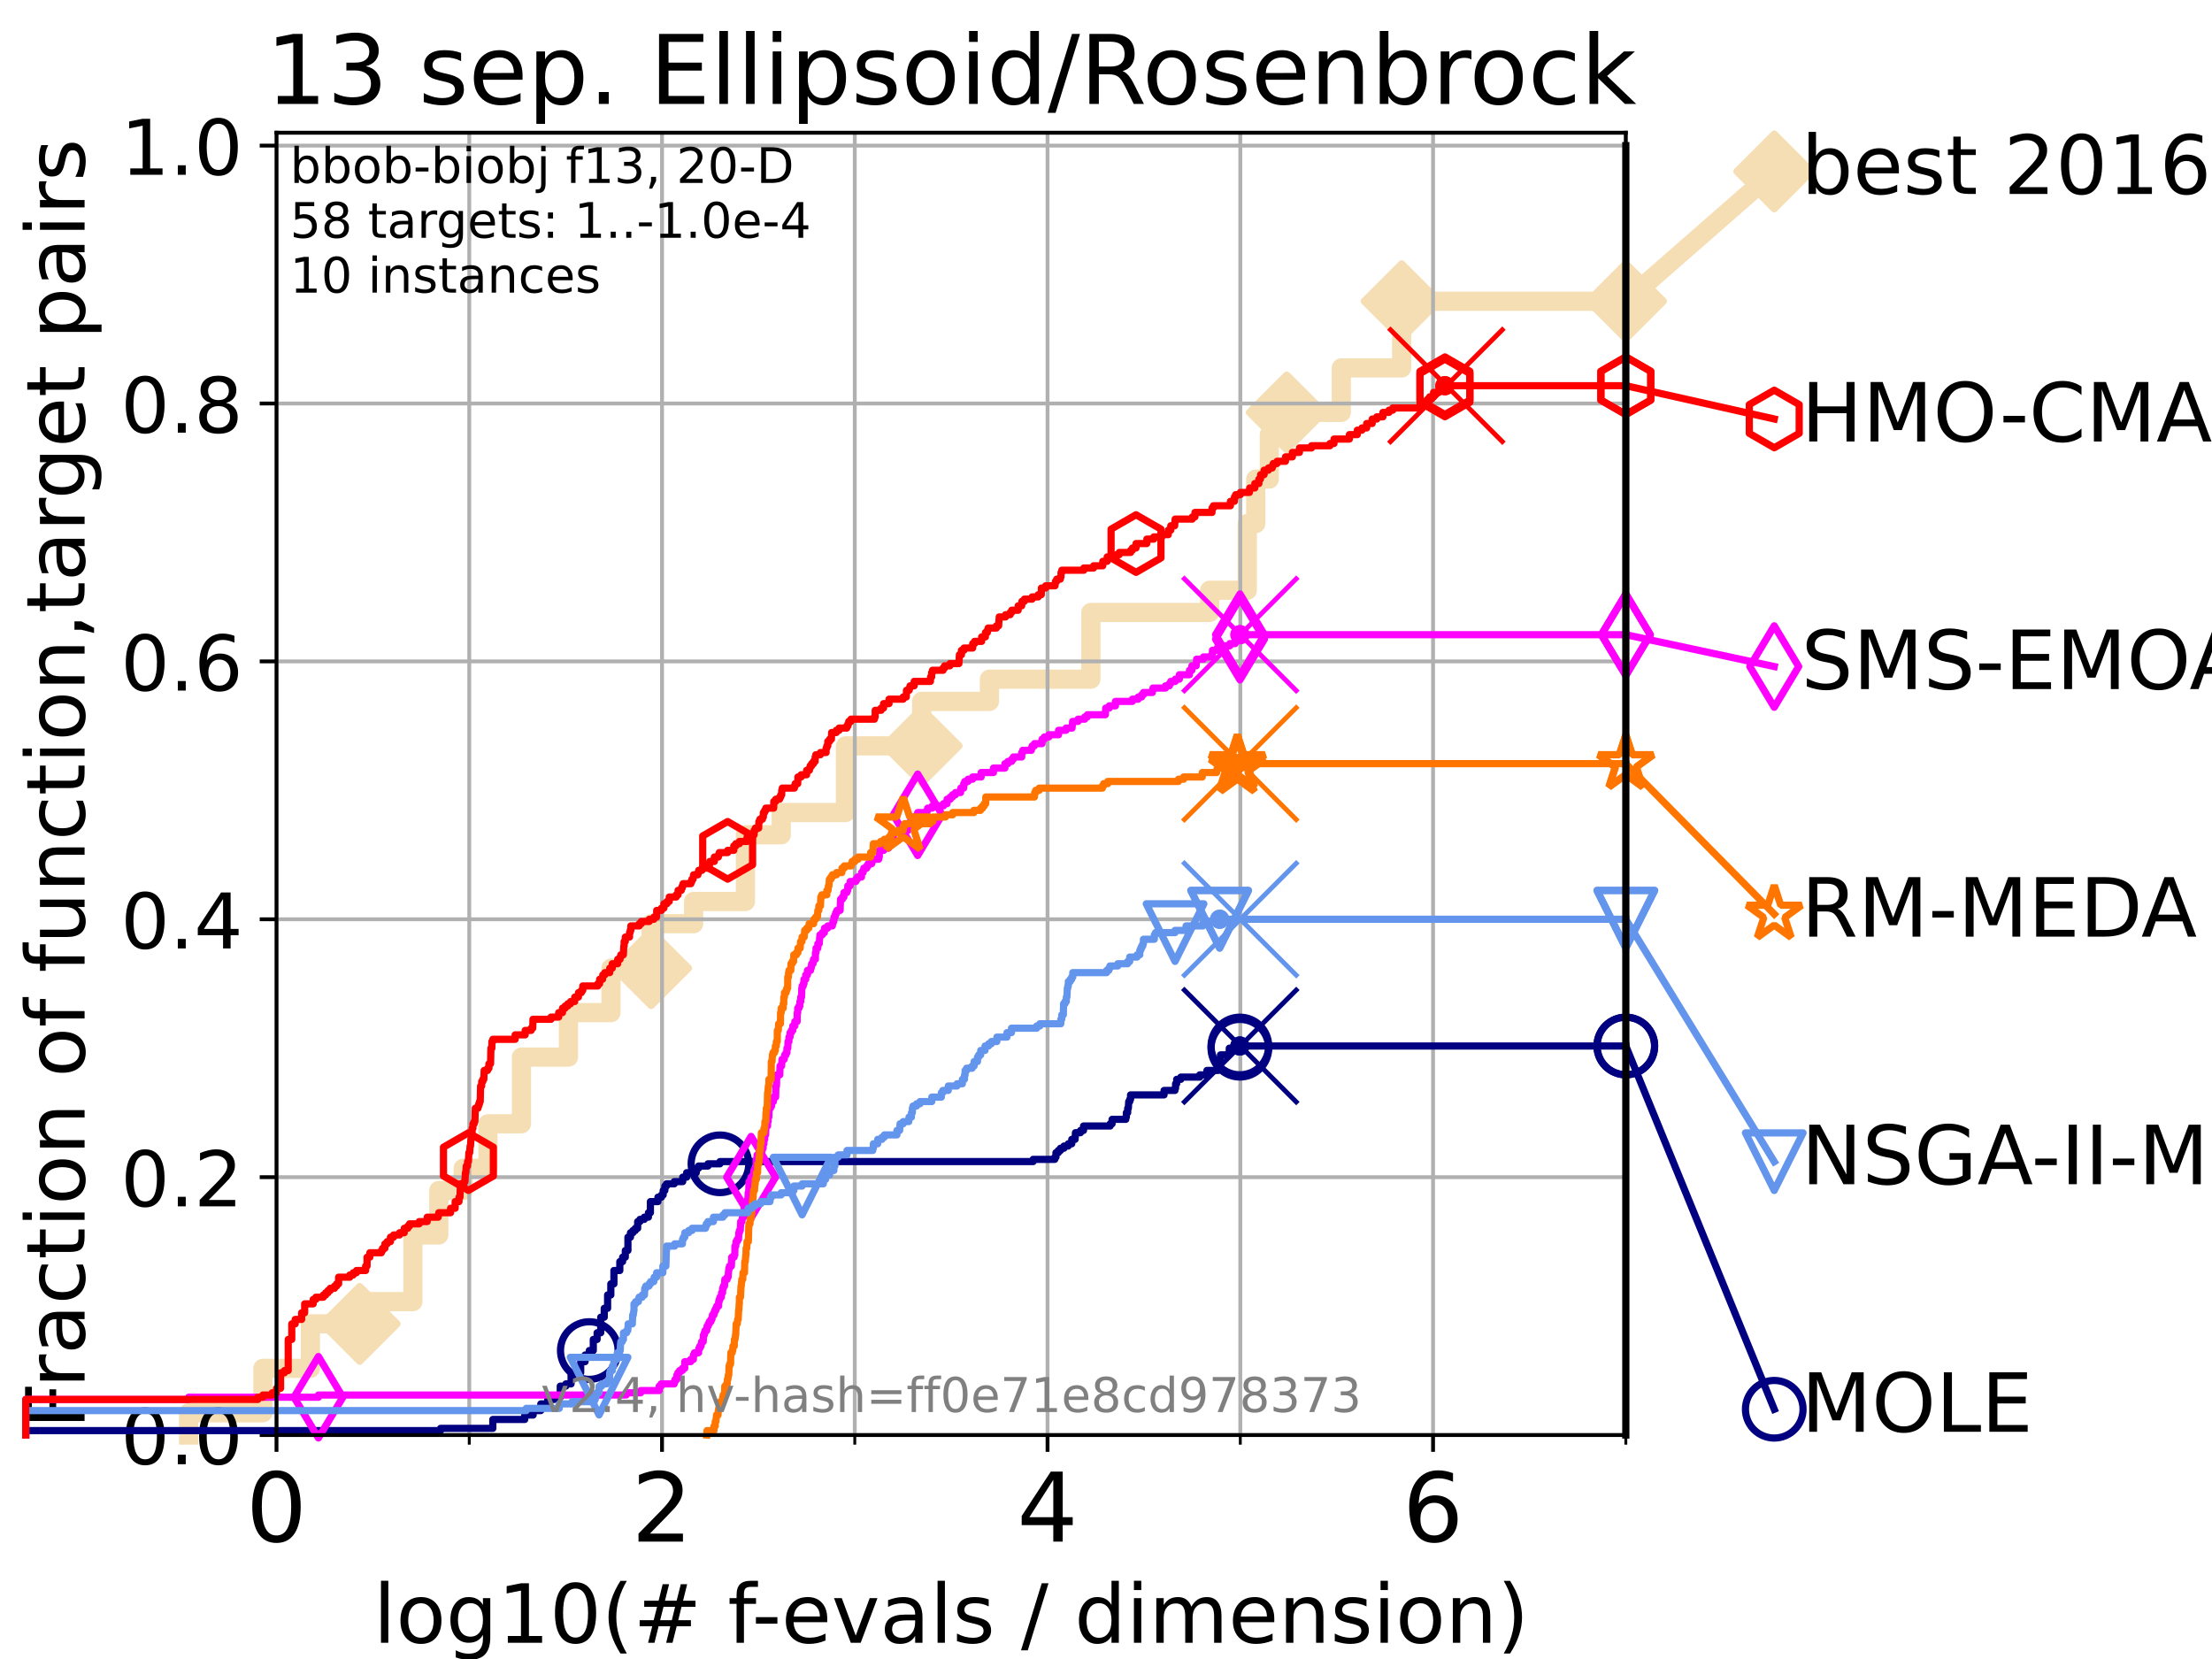 <?xml version="1.0" encoding="utf-8" standalone="no"?>
<!DOCTYPE svg PUBLIC "-//W3C//DTD SVG 1.1//EN"
  "http://www.w3.org/Graphics/SVG/1.1/DTD/svg11.dtd">
<!-- Created with matplotlib (https://matplotlib.org/) -->
<svg height="345.6pt" version="1.1" viewBox="0 0 460.8 345.6" width="460.8pt" xmlns="http://www.w3.org/2000/svg" xmlns:xlink="http://www.w3.org/1999/xlink">
 <defs>
  <style type="text/css">*{stroke-linecap:butt;stroke-linejoin:round;}</style>
 </defs>
 <g id="figure_1">
  <g id="patch_1">
   <path d="M 0 345.6 
L 460.8 345.6 
L 460.8 0 
L 0 0 
z
" style="fill:#ffffff;"/>
  </g>
  <g id="axes_1">
   <g id="patch_2">
    <path d="M 57.6 298.944 
L 338.688 298.944 
L 338.688 27.648 
L 57.6 27.648 
z
" style="fill:#ffffff;"/>
   </g>
   <g id="line2d_1">
    <path d="M 39.292 298.944 
L 39.292 294.313 
L 54.766 294.313 
L 54.766 285.05 
L 64.671 285.05 
L 64.671 275.788 
L 74.922 275.788 
L 74.922 271.157 
L 86.013 271.157 
L 86.013 257.263 
L 91.41 257.263 
L 91.41 248.001 
L 96.49 248.001 
L 96.49 243.37 
L 101.647 243.37 
L 101.647 234.107 
L 108.625 234.107 
L 108.625 220.214 
L 118.417 220.214 
L 118.417 210.951 
L 127.278 210.951 
L 127.278 201.689 
L 135.642 201.689 
L 135.642 192.426 
L 144.493 192.426 
L 144.493 187.795 
L 155.284 187.795 
L 155.284 173.901 
L 162.754 173.901 
L 162.754 169.27 
L 176.131 169.27 
L 176.131 155.377 
L 191.999 155.377 
L 191.999 146.114 
L 206.119 146.114 
L 206.119 141.483 
L 227.246 141.483 
L 227.246 127.589 
L 251.999 127.589 
L 251.999 122.958 
L 259.834 122.958 
L 259.834 109.065 
L 261.596 109.065 
L 261.596 99.802 
L 264.423 99.802 
L 264.423 90.54 
L 268.056 90.54 
L 268.056 85.909 
L 279.42 85.909 
L 279.42 76.646 
L 291.99 76.646 
L 291.99 62.753 
L 338.688 62.753 
" style="fill:none;stroke:#f5deb3;stroke-linecap:square;stroke-width:4;"/>
   </g>
   <g id="line2d_2">
    <defs>
     <path d="M -0 7.778 
L 7.778 0 
L 0 -7.778 
L -7.778 -0 
z
" id="m724c68fda4" style="stroke:#f5deb3;stroke-linejoin:miter;stroke-width:1.5;"/>
    </defs>
    <g>
     <use style="fill:#f5deb3;stroke:#f5deb3;stroke-linejoin:miter;stroke-width:1.5;" x="74.922" xlink:href="#m724c68fda4" y="275.788"/>
     <use style="fill:#f5deb3;stroke:#f5deb3;stroke-linejoin:miter;stroke-width:1.5;" x="135.642" xlink:href="#m724c68fda4" y="201.689"/>
     <use style="fill:#f5deb3;stroke:#f5deb3;stroke-linejoin:miter;stroke-width:1.5;" x="191.999" xlink:href="#m724c68fda4" y="155.377"/>
     <use style="fill:#f5deb3;stroke:#f5deb3;stroke-linejoin:miter;stroke-width:1.5;" x="268.056" xlink:href="#m724c68fda4" y="85.909"/>
     <use style="fill:#f5deb3;stroke:#f5deb3;stroke-linejoin:miter;stroke-width:1.5;" x="291.99" xlink:href="#m724c68fda4" y="62.753"/>
     <use style="fill:#f5deb3;stroke:#f5deb3;stroke-linejoin:miter;stroke-width:1.5;" x="338.688" xlink:href="#m724c68fda4" y="62.753"/>
    </g>
   </g>
   <g id="line2d_3">
    <path style="fill:none;stroke:#f5deb3;stroke-linecap:square;stroke-width:4;"/>
    <g/>
   </g>
   <g id="line2d_4">
    <path d="M 338.688 62.753 
L 369.608 35.706 
" style="fill:none;stroke:#f5deb3;stroke-linecap:square;stroke-width:4;"/>
    <g>
     <use style="fill:#f5deb3;stroke:#f5deb3;stroke-linejoin:miter;stroke-width:1.5;" x="338.688" xlink:href="#m724c68fda4" y="62.753"/>
     <use style="fill:#f5deb3;stroke:#f5deb3;stroke-linejoin:miter;stroke-width:1.5;" x="369.608" xlink:href="#m724c68fda4" y="35.706"/>
    </g>
   </g>
   <g id="matplotlib.axis_1">
    <g id="xtick_1">
     <g id="line2d_5">
      <path clip-path="url(#p5c01985d4b)" d="M 57.6 298.944 
L 57.6 27.648 
" style="fill:none;stroke:#b0b0b0;stroke-linecap:square;stroke-width:0.8;"/>
     </g>
     <g id="line2d_6">
      <defs>
       <path d="M 0 0 
L 0 3.5 
" id="m993e098808" style="stroke:#000000;stroke-width:0.8;"/>
      </defs>
      <g>
       <use style="stroke:#000000;stroke-width:0.8;" x="57.6" xlink:href="#m993e098808" y="298.944"/>
      </g>
     </g>
     <g id="text_1">
      <!-- 0 -->
      <g transform="translate(51.237 321.141)scale(0.2 -0.2)">
       <defs>
        <path d="M 31.781 66.406 
Q 24.172 66.406 20.328 58.906 
Q 16.5 51.422 16.5 36.375 
Q 16.5 21.391 20.328 13.891 
Q 24.172 6.391 31.781 6.391 
Q 39.453 6.391 43.281 13.891 
Q 47.125 21.391 47.125 36.375 
Q 47.125 51.422 43.281 58.906 
Q 39.453 66.406 31.781 66.406 
z
M 31.781 74.219 
Q 44.047 74.219 50.516 64.516 
Q 56.984 54.828 56.984 36.375 
Q 56.984 17.969 50.516 8.266 
Q 44.047 -1.422 31.781 -1.422 
Q 19.531 -1.422 13.062 8.266 
Q 6.594 17.969 6.594 36.375 
Q 6.594 54.828 13.062 64.516 
Q 19.531 74.219 31.781 74.219 
z
" id="DejaVuSans-48"/>
       </defs>
       <use xlink:href="#DejaVuSans-48"/>
      </g>
     </g>
    </g>
    <g id="xtick_2">
     <g id="line2d_7">
      <path clip-path="url(#p5c01985d4b)" d="M 137.911 298.944 
L 137.911 27.648 
" style="fill:none;stroke:#b0b0b0;stroke-linecap:square;stroke-width:0.8;"/>
     </g>
     <g id="line2d_8">
      <g>
       <use style="stroke:#000000;stroke-width:0.8;" x="137.911" xlink:href="#m993e098808" y="298.944"/>
      </g>
     </g>
     <g id="text_2">
      <!-- 2 -->
      <g transform="translate(131.548 321.141)scale(0.2 -0.2)">
       <defs>
        <path d="M 19.188 8.297 
L 53.609 8.297 
L 53.609 0 
L 7.328 0 
L 7.328 8.297 
Q 12.938 14.109 22.625 23.891 
Q 32.328 33.688 34.812 36.531 
Q 39.547 41.844 41.422 45.531 
Q 43.312 49.219 43.312 52.781 
Q 43.312 58.594 39.234 62.25 
Q 35.156 65.922 28.609 65.922 
Q 23.969 65.922 18.812 64.312 
Q 13.672 62.703 7.812 59.422 
L 7.812 69.391 
Q 13.766 71.781 18.938 73 
Q 24.125 74.219 28.422 74.219 
Q 39.75 74.219 46.484 68.547 
Q 53.219 62.891 53.219 53.422 
Q 53.219 48.922 51.531 44.891 
Q 49.859 40.875 45.406 35.406 
Q 44.188 33.984 37.641 27.219 
Q 31.109 20.453 19.188 8.297 
z
" id="DejaVuSans-50"/>
       </defs>
       <use xlink:href="#DejaVuSans-50"/>
      </g>
     </g>
    </g>
    <g id="xtick_3">
     <g id="line2d_9">
      <path clip-path="url(#p5c01985d4b)" d="M 218.222 298.944 
L 218.222 27.648 
" style="fill:none;stroke:#b0b0b0;stroke-linecap:square;stroke-width:0.8;"/>
     </g>
     <g id="line2d_10">
      <g>
       <use style="stroke:#000000;stroke-width:0.8;" x="218.222" xlink:href="#m993e098808" y="298.944"/>
      </g>
     </g>
     <g id="text_3">
      <!-- 4 -->
      <g transform="translate(211.859 321.141)scale(0.2 -0.2)">
       <defs>
        <path d="M 37.797 64.312 
L 12.891 25.391 
L 37.797 25.391 
z
M 35.203 72.906 
L 47.609 72.906 
L 47.609 25.391 
L 58.016 25.391 
L 58.016 17.188 
L 47.609 17.188 
L 47.609 0 
L 37.797 0 
L 37.797 17.188 
L 4.891 17.188 
L 4.891 26.703 
z
" id="DejaVuSans-52"/>
       </defs>
       <use xlink:href="#DejaVuSans-52"/>
      </g>
     </g>
    </g>
    <g id="xtick_4">
     <g id="line2d_11">
      <path clip-path="url(#p5c01985d4b)" d="M 298.533 298.944 
L 298.533 27.648 
" style="fill:none;stroke:#b0b0b0;stroke-linecap:square;stroke-width:0.8;"/>
     </g>
     <g id="line2d_12">
      <g>
       <use style="stroke:#000000;stroke-width:0.8;" x="298.533" xlink:href="#m993e098808" y="298.944"/>
      </g>
     </g>
     <g id="text_4">
      <!-- 6 -->
      <g transform="translate(292.17 321.141)scale(0.2 -0.2)">
       <defs>
        <path d="M 33.016 40.375 
Q 26.375 40.375 22.484 35.828 
Q 18.609 31.297 18.609 23.391 
Q 18.609 15.531 22.484 10.953 
Q 26.375 6.391 33.016 6.391 
Q 39.656 6.391 43.531 10.953 
Q 47.406 15.531 47.406 23.391 
Q 47.406 31.297 43.531 35.828 
Q 39.656 40.375 33.016 40.375 
z
M 52.594 71.297 
L 52.594 62.312 
Q 48.875 64.062 45.094 64.984 
Q 41.312 65.922 37.594 65.922 
Q 27.828 65.922 22.672 59.328 
Q 17.531 52.734 16.797 39.406 
Q 19.672 43.656 24.016 45.922 
Q 28.375 48.188 33.594 48.188 
Q 44.578 48.188 50.953 41.516 
Q 57.328 34.859 57.328 23.391 
Q 57.328 12.156 50.688 5.359 
Q 44.047 -1.422 33.016 -1.422 
Q 20.359 -1.422 13.672 8.266 
Q 6.984 17.969 6.984 36.375 
Q 6.984 53.656 15.188 63.938 
Q 23.391 74.219 37.203 74.219 
Q 40.922 74.219 44.703 73.484 
Q 48.484 72.75 52.594 71.297 
z
" id="DejaVuSans-54"/>
       </defs>
       <use xlink:href="#DejaVuSans-54"/>
      </g>
     </g>
    </g>
    <g id="xtick_5">
     <g id="line2d_13">
      <path clip-path="url(#p5c01985d4b)" d="M 97.755 298.944 
L 97.755 27.648 
" style="fill:none;stroke:#b0b0b0;stroke-linecap:square;stroke-width:0.8;"/>
     </g>
     <g id="line2d_14">
      <defs>
       <path d="M 0 0 
L 0 2 
" id="me9b088fab8" style="stroke:#000000;stroke-width:0.6;"/>
      </defs>
      <g>
       <use style="stroke:#000000;stroke-width:0.6;" x="97.755" xlink:href="#me9b088fab8" y="298.944"/>
      </g>
     </g>
    </g>
    <g id="xtick_6">
     <g id="line2d_15">
      <path clip-path="url(#p5c01985d4b)" d="M 178.066 298.944 
L 178.066 27.648 
" style="fill:none;stroke:#b0b0b0;stroke-linecap:square;stroke-width:0.8;"/>
     </g>
     <g id="line2d_16">
      <g>
       <use style="stroke:#000000;stroke-width:0.6;" x="178.066" xlink:href="#me9b088fab8" y="298.944"/>
      </g>
     </g>
    </g>
    <g id="xtick_7">
     <g id="line2d_17">
      <path clip-path="url(#p5c01985d4b)" d="M 258.377 298.944 
L 258.377 27.648 
" style="fill:none;stroke:#b0b0b0;stroke-linecap:square;stroke-width:0.8;"/>
     </g>
     <g id="line2d_18">
      <g>
       <use style="stroke:#000000;stroke-width:0.6;" x="258.377" xlink:href="#me9b088fab8" y="298.944"/>
      </g>
     </g>
    </g>
    <g id="xtick_8">
     <g id="line2d_19">
      <path clip-path="url(#p5c01985d4b)" d="M 338.688 298.944 
L 338.688 27.648 
" style="fill:none;stroke:#b0b0b0;stroke-linecap:square;stroke-width:0.8;"/>
     </g>
     <g id="line2d_20">
      <g>
       <use style="stroke:#000000;stroke-width:0.6;" x="338.688" xlink:href="#me9b088fab8" y="298.944"/>
      </g>
     </g>
    </g>
    <g id="text_5">
     <!-- log10(# f-evals / dimension) -->
     <g transform="translate(77.764 342.218)scale(0.17 -0.17)">
      <defs>
       <path d="M 9.422 75.984 
L 18.406 75.984 
L 18.406 0 
L 9.422 0 
z
" id="DejaVuSans-108"/>
       <path d="M 30.609 48.391 
Q 23.391 48.391 19.188 42.75 
Q 14.984 37.109 14.984 27.297 
Q 14.984 17.484 19.156 11.844 
Q 23.344 6.203 30.609 6.203 
Q 37.797 6.203 41.984 11.859 
Q 46.188 17.531 46.188 27.297 
Q 46.188 37.016 41.984 42.703 
Q 37.797 48.391 30.609 48.391 
z
M 30.609 56 
Q 42.328 56 49.016 48.375 
Q 55.719 40.766 55.719 27.297 
Q 55.719 13.875 49.016 6.219 
Q 42.328 -1.422 30.609 -1.422 
Q 18.844 -1.422 12.172 6.219 
Q 5.516 13.875 5.516 27.297 
Q 5.516 40.766 12.172 48.375 
Q 18.844 56 30.609 56 
z
" id="DejaVuSans-111"/>
       <path d="M 45.406 27.984 
Q 45.406 37.75 41.375 43.109 
Q 37.359 48.484 30.078 48.484 
Q 22.859 48.484 18.828 43.109 
Q 14.797 37.75 14.797 27.984 
Q 14.797 18.266 18.828 12.891 
Q 22.859 7.516 30.078 7.516 
Q 37.359 7.516 41.375 12.891 
Q 45.406 18.266 45.406 27.984 
z
M 54.391 6.781 
Q 54.391 -7.172 48.188 -13.984 
Q 42 -20.797 29.203 -20.797 
Q 24.469 -20.797 20.266 -20.094 
Q 16.062 -19.391 12.109 -17.922 
L 12.109 -9.188 
Q 16.062 -11.328 19.922 -12.344 
Q 23.781 -13.375 27.781 -13.375 
Q 36.625 -13.375 41.016 -8.766 
Q 45.406 -4.156 45.406 5.172 
L 45.406 9.625 
Q 42.625 4.781 38.281 2.391 
Q 33.938 0 27.875 0 
Q 17.828 0 11.672 7.656 
Q 5.516 15.328 5.516 27.984 
Q 5.516 40.672 11.672 48.328 
Q 17.828 56 27.875 56 
Q 33.938 56 38.281 53.609 
Q 42.625 51.219 45.406 46.391 
L 45.406 54.688 
L 54.391 54.688 
z
" id="DejaVuSans-103"/>
       <path d="M 12.406 8.297 
L 28.516 8.297 
L 28.516 63.922 
L 10.984 60.406 
L 10.984 69.391 
L 28.422 72.906 
L 38.281 72.906 
L 38.281 8.297 
L 54.391 8.297 
L 54.391 0 
L 12.406 0 
z
" id="DejaVuSans-49"/>
       <path d="M 31 75.875 
Q 24.469 64.656 21.281 53.656 
Q 18.109 42.672 18.109 31.391 
Q 18.109 20.125 21.312 9.062 
Q 24.516 -2 31 -13.188 
L 23.188 -13.188 
Q 15.875 -1.703 12.234 9.375 
Q 8.594 20.453 8.594 31.391 
Q 8.594 42.281 12.203 53.312 
Q 15.828 64.359 23.188 75.875 
z
" id="DejaVuSans-40"/>
       <path d="M 51.125 44 
L 36.922 44 
L 32.812 27.688 
L 47.125 27.688 
z
M 43.797 71.781 
L 38.719 51.516 
L 52.984 51.516 
L 58.109 71.781 
L 65.922 71.781 
L 60.891 51.516 
L 76.125 51.516 
L 76.125 44 
L 58.984 44 
L 54.984 27.688 
L 70.516 27.688 
L 70.516 20.219 
L 53.078 20.219 
L 48 0 
L 40.188 0 
L 45.219 20.219 
L 30.906 20.219 
L 25.875 0 
L 18.016 0 
L 23.094 20.219 
L 7.719 20.219 
L 7.719 27.688 
L 24.906 27.688 
L 29 44 
L 13.281 44 
L 13.281 51.516 
L 30.906 51.516 
L 35.891 71.781 
z
" id="DejaVuSans-35"/>
       <path id="DejaVuSans-32"/>
       <path d="M 37.109 75.984 
L 37.109 68.5 
L 28.516 68.5 
Q 23.688 68.5 21.797 66.547 
Q 19.922 64.594 19.922 59.516 
L 19.922 54.688 
L 34.719 54.688 
L 34.719 47.703 
L 19.922 47.703 
L 19.922 0 
L 10.891 0 
L 10.891 47.703 
L 2.297 47.703 
L 2.297 54.688 
L 10.891 54.688 
L 10.891 58.5 
Q 10.891 67.625 15.141 71.797 
Q 19.391 75.984 28.609 75.984 
z
" id="DejaVuSans-102"/>
       <path d="M 4.891 31.391 
L 31.203 31.391 
L 31.203 23.391 
L 4.891 23.391 
z
" id="DejaVuSans-45"/>
       <path d="M 56.203 29.594 
L 56.203 25.203 
L 14.891 25.203 
Q 15.484 15.922 20.484 11.062 
Q 25.484 6.203 34.422 6.203 
Q 39.594 6.203 44.453 7.469 
Q 49.312 8.734 54.109 11.281 
L 54.109 2.781 
Q 49.266 0.734 44.188 -0.344 
Q 39.109 -1.422 33.891 -1.422 
Q 20.797 -1.422 13.156 6.188 
Q 5.516 13.812 5.516 26.812 
Q 5.516 40.234 12.766 48.109 
Q 20.016 56 32.328 56 
Q 43.359 56 49.781 48.891 
Q 56.203 41.797 56.203 29.594 
z
M 47.219 32.234 
Q 47.125 39.594 43.094 43.984 
Q 39.062 48.391 32.422 48.391 
Q 24.906 48.391 20.391 44.141 
Q 15.875 39.891 15.188 32.172 
z
" id="DejaVuSans-101"/>
       <path d="M 2.984 54.688 
L 12.5 54.688 
L 29.594 8.797 
L 46.688 54.688 
L 56.203 54.688 
L 35.688 0 
L 23.484 0 
z
" id="DejaVuSans-118"/>
       <path d="M 34.281 27.484 
Q 23.391 27.484 19.188 25 
Q 14.984 22.516 14.984 16.5 
Q 14.984 11.719 18.141 8.906 
Q 21.297 6.109 26.703 6.109 
Q 34.188 6.109 38.703 11.406 
Q 43.219 16.703 43.219 25.484 
L 43.219 27.484 
z
M 52.203 31.203 
L 52.203 0 
L 43.219 0 
L 43.219 8.297 
Q 40.141 3.328 35.547 0.953 
Q 30.953 -1.422 24.312 -1.422 
Q 15.922 -1.422 10.953 3.297 
Q 6 8.016 6 15.922 
Q 6 25.141 12.172 29.828 
Q 18.359 34.516 30.609 34.516 
L 43.219 34.516 
L 43.219 35.406 
Q 43.219 41.609 39.141 45 
Q 35.062 48.391 27.688 48.391 
Q 23 48.391 18.547 47.266 
Q 14.109 46.141 10.016 43.891 
L 10.016 52.203 
Q 14.938 54.109 19.578 55.047 
Q 24.219 56 28.609 56 
Q 40.484 56 46.344 49.844 
Q 52.203 43.703 52.203 31.203 
z
" id="DejaVuSans-97"/>
       <path d="M 44.281 53.078 
L 44.281 44.578 
Q 40.484 46.531 36.375 47.5 
Q 32.281 48.484 27.875 48.484 
Q 21.188 48.484 17.844 46.438 
Q 14.5 44.391 14.5 40.281 
Q 14.5 37.156 16.891 35.375 
Q 19.281 33.594 26.516 31.984 
L 29.594 31.297 
Q 39.156 29.25 43.188 25.516 
Q 47.219 21.781 47.219 15.094 
Q 47.219 7.469 41.188 3.016 
Q 35.156 -1.422 24.609 -1.422 
Q 20.219 -1.422 15.453 -0.562 
Q 10.688 0.297 5.422 2 
L 5.422 11.281 
Q 10.406 8.688 15.234 7.391 
Q 20.062 6.109 24.812 6.109 
Q 31.156 6.109 34.562 8.281 
Q 37.984 10.453 37.984 14.406 
Q 37.984 18.062 35.516 20.016 
Q 33.062 21.969 24.703 23.781 
L 21.578 24.516 
Q 13.234 26.266 9.516 29.906 
Q 5.812 33.547 5.812 39.891 
Q 5.812 47.609 11.281 51.797 
Q 16.75 56 26.812 56 
Q 31.781 56 36.172 55.266 
Q 40.578 54.547 44.281 53.078 
z
" id="DejaVuSans-115"/>
       <path d="M 25.391 72.906 
L 33.688 72.906 
L 8.297 -9.281 
L 0 -9.281 
z
" id="DejaVuSans-47"/>
       <path d="M 45.406 46.391 
L 45.406 75.984 
L 54.391 75.984 
L 54.391 0 
L 45.406 0 
L 45.406 8.203 
Q 42.578 3.328 38.25 0.953 
Q 33.938 -1.422 27.875 -1.422 
Q 17.969 -1.422 11.734 6.484 
Q 5.516 14.406 5.516 27.297 
Q 5.516 40.188 11.734 48.094 
Q 17.969 56 27.875 56 
Q 33.938 56 38.25 53.625 
Q 42.578 51.266 45.406 46.391 
z
M 14.797 27.297 
Q 14.797 17.391 18.875 11.75 
Q 22.953 6.109 30.078 6.109 
Q 37.203 6.109 41.297 11.75 
Q 45.406 17.391 45.406 27.297 
Q 45.406 37.203 41.297 42.844 
Q 37.203 48.484 30.078 48.484 
Q 22.953 48.484 18.875 42.844 
Q 14.797 37.203 14.797 27.297 
z
" id="DejaVuSans-100"/>
       <path d="M 9.422 54.688 
L 18.406 54.688 
L 18.406 0 
L 9.422 0 
z
M 9.422 75.984 
L 18.406 75.984 
L 18.406 64.594 
L 9.422 64.594 
z
" id="DejaVuSans-105"/>
       <path d="M 52 44.188 
Q 55.375 50.25 60.062 53.125 
Q 64.75 56 71.094 56 
Q 79.641 56 84.281 50.016 
Q 88.922 44.047 88.922 33.016 
L 88.922 0 
L 79.891 0 
L 79.891 32.719 
Q 79.891 40.578 77.094 44.375 
Q 74.312 48.188 68.609 48.188 
Q 61.625 48.188 57.562 43.547 
Q 53.516 38.922 53.516 30.906 
L 53.516 0 
L 44.484 0 
L 44.484 32.719 
Q 44.484 40.625 41.703 44.406 
Q 38.922 48.188 33.109 48.188 
Q 26.219 48.188 22.156 43.531 
Q 18.109 38.875 18.109 30.906 
L 18.109 0 
L 9.078 0 
L 9.078 54.688 
L 18.109 54.688 
L 18.109 46.188 
Q 21.188 51.219 25.484 53.609 
Q 29.781 56 35.688 56 
Q 41.656 56 45.828 52.969 
Q 50 49.953 52 44.188 
z
" id="DejaVuSans-109"/>
       <path d="M 54.891 33.016 
L 54.891 0 
L 45.906 0 
L 45.906 32.719 
Q 45.906 40.484 42.875 44.328 
Q 39.844 48.188 33.797 48.188 
Q 26.516 48.188 22.312 43.547 
Q 18.109 38.922 18.109 30.906 
L 18.109 0 
L 9.078 0 
L 9.078 54.688 
L 18.109 54.688 
L 18.109 46.188 
Q 21.344 51.125 25.703 53.562 
Q 30.078 56 35.797 56 
Q 45.219 56 50.047 50.172 
Q 54.891 44.344 54.891 33.016 
z
" id="DejaVuSans-110"/>
       <path d="M 8.016 75.875 
L 15.828 75.875 
Q 23.141 64.359 26.781 53.312 
Q 30.422 42.281 30.422 31.391 
Q 30.422 20.453 26.781 9.375 
Q 23.141 -1.703 15.828 -13.188 
L 8.016 -13.188 
Q 14.5 -2 17.703 9.062 
Q 20.906 20.125 20.906 31.391 
Q 20.906 42.672 17.703 53.656 
Q 14.5 64.656 8.016 75.875 
z
" id="DejaVuSans-41"/>
      </defs>
      <use xlink:href="#DejaVuSans-108"/>
      <use x="27.783" xlink:href="#DejaVuSans-111"/>
      <use x="88.965" xlink:href="#DejaVuSans-103"/>
      <use x="152.441" xlink:href="#DejaVuSans-49"/>
      <use x="216.064" xlink:href="#DejaVuSans-48"/>
      <use x="279.688" xlink:href="#DejaVuSans-40"/>
      <use x="318.701" xlink:href="#DejaVuSans-35"/>
      <use x="402.49" xlink:href="#DejaVuSans-32"/>
      <use x="434.277" xlink:href="#DejaVuSans-102"/>
      <use x="463.982" xlink:href="#DejaVuSans-45"/>
      <use x="500.066" xlink:href="#DejaVuSans-101"/>
      <use x="561.59" xlink:href="#DejaVuSans-118"/>
      <use x="620.77" xlink:href="#DejaVuSans-97"/>
      <use x="682.049" xlink:href="#DejaVuSans-108"/>
      <use x="709.832" xlink:href="#DejaVuSans-115"/>
      <use x="761.932" xlink:href="#DejaVuSans-32"/>
      <use x="793.719" xlink:href="#DejaVuSans-47"/>
      <use x="827.41" xlink:href="#DejaVuSans-32"/>
      <use x="859.197" xlink:href="#DejaVuSans-100"/>
      <use x="922.674" xlink:href="#DejaVuSans-105"/>
      <use x="950.457" xlink:href="#DejaVuSans-109"/>
      <use x="1047.869" xlink:href="#DejaVuSans-101"/>
      <use x="1109.393" xlink:href="#DejaVuSans-110"/>
      <use x="1172.771" xlink:href="#DejaVuSans-115"/>
      <use x="1224.871" xlink:href="#DejaVuSans-105"/>
      <use x="1252.654" xlink:href="#DejaVuSans-111"/>
      <use x="1313.836" xlink:href="#DejaVuSans-110"/>
      <use x="1377.215" xlink:href="#DejaVuSans-41"/>
     </g>
    </g>
   </g>
   <g id="matplotlib.axis_2">
    <g id="ytick_1">
     <g id="line2d_21">
      <path clip-path="url(#p5c01985d4b)" d="M 57.6 298.944 
L 338.688 298.944 
" style="fill:none;stroke:#b0b0b0;stroke-linecap:square;stroke-width:0.8;"/>
     </g>
     <g id="line2d_22">
      <defs>
       <path d="M 0 0 
L -3.5 0 
" id="m18e2223bb3" style="stroke:#000000;stroke-width:0.8;"/>
      </defs>
      <g>
       <use style="stroke:#000000;stroke-width:0.8;" x="57.6" xlink:href="#m18e2223bb3" y="298.944"/>
      </g>
     </g>
     <g id="text_6">
      <!-- 0.0 -->
      <g transform="translate(25.155 305.023)scale(0.16 -0.16)">
       <defs>
        <path d="M 10.688 12.406 
L 21 12.406 
L 21 0 
L 10.688 0 
z
" id="DejaVuSans-46"/>
       </defs>
       <use xlink:href="#DejaVuSans-48"/>
       <use x="63.623" xlink:href="#DejaVuSans-46"/>
       <use x="95.41" xlink:href="#DejaVuSans-48"/>
      </g>
     </g>
    </g>
    <g id="ytick_2">
     <g id="line2d_23">
      <path clip-path="url(#p5c01985d4b)" d="M 57.6 245.222 
L 338.688 245.222 
" style="fill:none;stroke:#b0b0b0;stroke-linecap:square;stroke-width:0.8;"/>
     </g>
     <g id="line2d_24">
      <g>
       <use style="stroke:#000000;stroke-width:0.8;" x="57.6" xlink:href="#m18e2223bb3" y="245.222"/>
      </g>
     </g>
     <g id="text_7">
      <!-- 0.2 -->
      <g transform="translate(25.155 251.301)scale(0.16 -0.16)">
       <use xlink:href="#DejaVuSans-48"/>
       <use x="63.623" xlink:href="#DejaVuSans-46"/>
       <use x="95.41" xlink:href="#DejaVuSans-50"/>
      </g>
     </g>
    </g>
    <g id="ytick_3">
     <g id="line2d_25">
      <path clip-path="url(#p5c01985d4b)" d="M 57.6 191.5 
L 338.688 191.5 
" style="fill:none;stroke:#b0b0b0;stroke-linecap:square;stroke-width:0.8;"/>
     </g>
     <g id="line2d_26">
      <g>
       <use style="stroke:#000000;stroke-width:0.8;" x="57.6" xlink:href="#m18e2223bb3" y="191.5"/>
      </g>
     </g>
     <g id="text_8">
      <!-- 0.4 -->
      <g transform="translate(25.155 197.579)scale(0.16 -0.16)">
       <use xlink:href="#DejaVuSans-48"/>
       <use x="63.623" xlink:href="#DejaVuSans-46"/>
       <use x="95.41" xlink:href="#DejaVuSans-52"/>
      </g>
     </g>
    </g>
    <g id="ytick_4">
     <g id="line2d_27">
      <path clip-path="url(#p5c01985d4b)" d="M 57.6 137.778 
L 338.688 137.778 
" style="fill:none;stroke:#b0b0b0;stroke-linecap:square;stroke-width:0.8;"/>
     </g>
     <g id="line2d_28">
      <g>
       <use style="stroke:#000000;stroke-width:0.8;" x="57.6" xlink:href="#m18e2223bb3" y="137.778"/>
      </g>
     </g>
     <g id="text_9">
      <!-- 0.6 -->
      <g transform="translate(25.155 143.857)scale(0.16 -0.16)">
       <use xlink:href="#DejaVuSans-48"/>
       <use x="63.623" xlink:href="#DejaVuSans-46"/>
       <use x="95.41" xlink:href="#DejaVuSans-54"/>
      </g>
     </g>
    </g>
    <g id="ytick_5">
     <g id="line2d_29">
      <path clip-path="url(#p5c01985d4b)" d="M 57.6 84.056 
L 338.688 84.056 
" style="fill:none;stroke:#b0b0b0;stroke-linecap:square;stroke-width:0.8;"/>
     </g>
     <g id="line2d_30">
      <g>
       <use style="stroke:#000000;stroke-width:0.8;" x="57.6" xlink:href="#m18e2223bb3" y="84.056"/>
      </g>
     </g>
     <g id="text_10">
      <!-- 0.8 -->
      <g transform="translate(25.155 90.135)scale(0.16 -0.16)">
       <defs>
        <path d="M 31.781 34.625 
Q 24.75 34.625 20.719 30.859 
Q 16.703 27.094 16.703 20.516 
Q 16.703 13.922 20.719 10.156 
Q 24.75 6.391 31.781 6.391 
Q 38.812 6.391 42.859 10.172 
Q 46.922 13.969 46.922 20.516 
Q 46.922 27.094 42.891 30.859 
Q 38.875 34.625 31.781 34.625 
z
M 21.922 38.812 
Q 15.578 40.375 12.031 44.719 
Q 8.5 49.078 8.5 55.328 
Q 8.5 64.062 14.719 69.141 
Q 20.953 74.219 31.781 74.219 
Q 42.672 74.219 48.875 69.141 
Q 55.078 64.062 55.078 55.328 
Q 55.078 49.078 51.531 44.719 
Q 48 40.375 41.703 38.812 
Q 48.828 37.156 52.797 32.312 
Q 56.781 27.484 56.781 20.516 
Q 56.781 9.906 50.312 4.234 
Q 43.844 -1.422 31.781 -1.422 
Q 19.734 -1.422 13.25 4.234 
Q 6.781 9.906 6.781 20.516 
Q 6.781 27.484 10.781 32.312 
Q 14.797 37.156 21.922 38.812 
z
M 18.312 54.391 
Q 18.312 48.734 21.844 45.562 
Q 25.391 42.391 31.781 42.391 
Q 38.141 42.391 41.719 45.562 
Q 45.312 48.734 45.312 54.391 
Q 45.312 60.062 41.719 63.234 
Q 38.141 66.406 31.781 66.406 
Q 25.391 66.406 21.844 63.234 
Q 18.312 60.062 18.312 54.391 
z
" id="DejaVuSans-56"/>
       </defs>
       <use xlink:href="#DejaVuSans-48"/>
       <use x="63.623" xlink:href="#DejaVuSans-46"/>
       <use x="95.41" xlink:href="#DejaVuSans-56"/>
      </g>
     </g>
    </g>
    <g id="ytick_6">
     <g id="line2d_31">
      <path clip-path="url(#p5c01985d4b)" d="M 57.6 30.334 
L 338.688 30.334 
" style="fill:none;stroke:#b0b0b0;stroke-linecap:square;stroke-width:0.8;"/>
     </g>
     <g id="line2d_32">
      <g>
       <use style="stroke:#000000;stroke-width:0.8;" x="57.6" xlink:href="#m18e2223bb3" y="30.334"/>
      </g>
     </g>
     <g id="text_11">
      <!-- 1.0 -->
      <g transform="translate(25.155 36.413)scale(0.16 -0.16)">
       <use xlink:href="#DejaVuSans-49"/>
       <use x="63.623" xlink:href="#DejaVuSans-46"/>
       <use x="95.41" xlink:href="#DejaVuSans-48"/>
      </g>
     </g>
    </g>
    <g id="text_12">
     <!-- Fraction of function,target pairs -->
     <g transform="translate(17.62 297.681)rotate(-90)scale(0.17 -0.17)">
      <defs>
       <path d="M 9.812 72.906 
L 51.703 72.906 
L 51.703 64.594 
L 19.672 64.594 
L 19.672 43.109 
L 48.578 43.109 
L 48.578 34.812 
L 19.672 34.812 
L 19.672 0 
L 9.812 0 
z
" id="DejaVuSans-70"/>
       <path d="M 41.109 46.297 
Q 39.594 47.172 37.812 47.578 
Q 36.031 48 33.891 48 
Q 26.266 48 22.188 43.047 
Q 18.109 38.094 18.109 28.812 
L 18.109 0 
L 9.078 0 
L 9.078 54.688 
L 18.109 54.688 
L 18.109 46.188 
Q 20.953 51.172 25.484 53.578 
Q 30.031 56 36.531 56 
Q 37.453 56 38.578 55.875 
Q 39.703 55.766 41.062 55.516 
z
" id="DejaVuSans-114"/>
       <path d="M 48.781 52.594 
L 48.781 44.188 
Q 44.969 46.297 41.141 47.344 
Q 37.312 48.391 33.406 48.391 
Q 24.656 48.391 19.812 42.844 
Q 14.984 37.312 14.984 27.297 
Q 14.984 17.281 19.812 11.734 
Q 24.656 6.203 33.406 6.203 
Q 37.312 6.203 41.141 7.25 
Q 44.969 8.297 48.781 10.406 
L 48.781 2.094 
Q 45.016 0.344 40.984 -0.531 
Q 36.969 -1.422 32.422 -1.422 
Q 20.062 -1.422 12.781 6.344 
Q 5.516 14.109 5.516 27.297 
Q 5.516 40.672 12.859 48.328 
Q 20.219 56 33.016 56 
Q 37.156 56 41.109 55.141 
Q 45.062 54.297 48.781 52.594 
z
" id="DejaVuSans-99"/>
       <path d="M 18.312 70.219 
L 18.312 54.688 
L 36.812 54.688 
L 36.812 47.703 
L 18.312 47.703 
L 18.312 18.016 
Q 18.312 11.328 20.141 9.422 
Q 21.969 7.516 27.594 7.516 
L 36.812 7.516 
L 36.812 0 
L 27.594 0 
Q 17.188 0 13.234 3.875 
Q 9.281 7.766 9.281 18.016 
L 9.281 47.703 
L 2.688 47.703 
L 2.688 54.688 
L 9.281 54.688 
L 9.281 70.219 
z
" id="DejaVuSans-116"/>
       <path d="M 8.5 21.578 
L 8.5 54.688 
L 17.484 54.688 
L 17.484 21.922 
Q 17.484 14.156 20.5 10.266 
Q 23.531 6.391 29.594 6.391 
Q 36.859 6.391 41.078 11.031 
Q 45.312 15.672 45.312 23.688 
L 45.312 54.688 
L 54.297 54.688 
L 54.297 0 
L 45.312 0 
L 45.312 8.406 
Q 42.047 3.422 37.719 1 
Q 33.406 -1.422 27.688 -1.422 
Q 18.266 -1.422 13.375 4.438 
Q 8.5 10.297 8.5 21.578 
z
M 31.109 56 
z
" id="DejaVuSans-117"/>
       <path d="M 11.719 12.406 
L 22.016 12.406 
L 22.016 4 
L 14.016 -11.625 
L 7.719 -11.625 
L 11.719 4 
z
" id="DejaVuSans-44"/>
       <path d="M 18.109 8.203 
L 18.109 -20.797 
L 9.078 -20.797 
L 9.078 54.688 
L 18.109 54.688 
L 18.109 46.391 
Q 20.953 51.266 25.266 53.625 
Q 29.594 56 35.594 56 
Q 45.562 56 51.781 48.094 
Q 58.016 40.188 58.016 27.297 
Q 58.016 14.406 51.781 6.484 
Q 45.562 -1.422 35.594 -1.422 
Q 29.594 -1.422 25.266 0.953 
Q 20.953 3.328 18.109 8.203 
z
M 48.688 27.297 
Q 48.688 37.203 44.609 42.844 
Q 40.531 48.484 33.406 48.484 
Q 26.266 48.484 22.188 42.844 
Q 18.109 37.203 18.109 27.297 
Q 18.109 17.391 22.188 11.75 
Q 26.266 6.109 33.406 6.109 
Q 40.531 6.109 44.609 11.75 
Q 48.688 17.391 48.688 27.297 
z
" id="DejaVuSans-112"/>
      </defs>
      <use xlink:href="#DejaVuSans-70"/>
      <use x="50.27" xlink:href="#DejaVuSans-114"/>
      <use x="91.383" xlink:href="#DejaVuSans-97"/>
      <use x="152.662" xlink:href="#DejaVuSans-99"/>
      <use x="207.643" xlink:href="#DejaVuSans-116"/>
      <use x="246.852" xlink:href="#DejaVuSans-105"/>
      <use x="274.635" xlink:href="#DejaVuSans-111"/>
      <use x="335.816" xlink:href="#DejaVuSans-110"/>
      <use x="399.195" xlink:href="#DejaVuSans-32"/>
      <use x="430.982" xlink:href="#DejaVuSans-111"/>
      <use x="492.164" xlink:href="#DejaVuSans-102"/>
      <use x="527.369" xlink:href="#DejaVuSans-32"/>
      <use x="559.156" xlink:href="#DejaVuSans-102"/>
      <use x="594.361" xlink:href="#DejaVuSans-117"/>
      <use x="657.74" xlink:href="#DejaVuSans-110"/>
      <use x="721.119" xlink:href="#DejaVuSans-99"/>
      <use x="776.1" xlink:href="#DejaVuSans-116"/>
      <use x="815.309" xlink:href="#DejaVuSans-105"/>
      <use x="843.092" xlink:href="#DejaVuSans-111"/>
      <use x="904.273" xlink:href="#DejaVuSans-110"/>
      <use x="967.652" xlink:href="#DejaVuSans-44"/>
      <use x="999.439" xlink:href="#DejaVuSans-116"/>
      <use x="1038.648" xlink:href="#DejaVuSans-97"/>
      <use x="1099.928" xlink:href="#DejaVuSans-114"/>
      <use x="1139.291" xlink:href="#DejaVuSans-103"/>
      <use x="1202.768" xlink:href="#DejaVuSans-101"/>
      <use x="1264.291" xlink:href="#DejaVuSans-116"/>
      <use x="1303.5" xlink:href="#DejaVuSans-32"/>
      <use x="1335.287" xlink:href="#DejaVuSans-112"/>
      <use x="1398.764" xlink:href="#DejaVuSans-97"/>
      <use x="1460.043" xlink:href="#DejaVuSans-105"/>
      <use x="1487.826" xlink:href="#DejaVuSans-114"/>
      <use x="1528.939" xlink:href="#DejaVuSans-115"/>
     </g>
    </g>
   </g>
   <g id="line2d_33">
    <defs>
     <path d="M 0 1.5 
C 0.398 1.5 0.779 1.342 1.061 1.061 
C 1.342 0.779 1.5 0.398 1.5 0 
C 1.5 -0.398 1.342 -0.779 1.061 -1.061 
C 0.779 -1.342 0.398 -1.5 0 -1.5 
C -0.398 -1.5 -0.779 -1.342 -1.061 -1.061 
C -1.342 -0.779 -1.5 -0.398 -1.5 0 
C -1.5 0.398 -1.342 0.779 -1.061 1.061 
C -0.779 1.342 -0.398 1.5 0 1.5 
z
" id="meb4eddda55" style="stroke:#f5deb3;"/>
    </defs>
    <g>
     <use style="fill:#f5deb3;stroke:#f5deb3;" x="291.99" xlink:href="#meb4eddda55" y="62.753"/>
     <use style="fill:#f5deb3;stroke:#f5deb3;" x="291.99" xlink:href="#meb4eddda55" y="62.753"/>
    </g>
   </g>
   <g id="line2d_34">
    <defs>
     <path d="M 0 1.5 
C 0.398 1.5 0.779 1.342 1.061 1.061 
C 1.342 0.779 1.5 0.398 1.5 0 
C 1.5 -0.398 1.342 -0.779 1.061 -1.061 
C 0.779 -1.342 0.398 -1.5 0 -1.5 
C -0.398 -1.5 -0.779 -1.342 -1.061 -1.061 
C -1.342 -0.779 -1.5 -0.398 -1.5 0 
C -1.5 0.398 -1.342 0.779 -1.061 1.061 
C -0.779 1.342 -0.398 1.5 0 1.5 
z
" id="m142d64e37f" style="stroke:#000080;"/>
    </defs>
    <g>
     <use style="fill:#000080;stroke:#000080;" x="258.285" xlink:href="#m142d64e37f" y="217.898"/>
     <use style="fill:#000080;stroke:#000080;" x="258.285" xlink:href="#m142d64e37f" y="217.898"/>
    </g>
   </g>
   <g id="line2d_35">
    <path d="M 5.357 298.944 
L 5.357 298.018 
L 91.783 298.018 
L 91.783 297.555 
L 102.663 297.555 
L 102.663 295.702 
L 109.312 295.702 
L 109.312 294.776 
L 111.064 294.776 
L 111.064 293.85 
L 112.656 293.85 
L 112.656 292.46 
L 114.114 292.46 
L 114.114 291.534 
L 115.46 291.534 
L 115.46 291.071 
L 116.71 291.071 
L 116.71 288.755 
L 117.876 288.755 
L 117.876 288.292 
L 118.968 288.292 
L 118.968 286.44 
L 119.997 286.44 
L 119.997 285.977 
L 120.968 285.977 
L 120.968 283.661 
L 121.888 283.661 
L 121.888 282.272 
L 122.761 282.272 
L 122.761 281.345 
L 123.594 281.345 
L 123.594 279.03 
L 124.388 279.03 
L 124.388 277.64 
L 125.147 277.64 
L 125.147 274.399 
L 125.875 274.399 
L 125.875 272.546 
L 126.574 272.546 
L 126.574 269.767 
L 127.246 269.767 
L 127.246 267.452 
L 127.892 267.452 
L 127.892 264.673 
L 129.118 264.673 
L 129.118 262.821 
L 129.7 262.821 
L 129.7 261.894 
L 130.264 261.894 
L 130.264 260.505 
L 130.809 260.505 
L 130.809 257.726 
L 131.338 257.726 
L 131.338 256.8 
L 131.852 256.8 
L 131.852 256.337 
L 132.351 256.337 
L 132.351 255.874 
L 132.836 255.874 
L 132.836 254.484 
L 133.307 254.484 
L 133.307 254.021 
L 134.214 254.021 
L 134.214 253.558 
L 135.077 253.558 
L 135.077 252.632 
L 135.492 252.632 
L 135.492 250.316 
L 137.062 250.316 
L 137.062 249.39 
L 137.797 249.39 
L 137.797 248.927 
L 138.153 248.927 
L 138.153 248.001 
L 138.502 248.001 
L 138.502 247.075 
L 138.845 247.075 
L 138.845 246.611 
L 140.462 246.611 
L 140.462 246.148 
L 142.223 246.148 
L 142.223 245.222 
L 143.041 245.222 
L 143.041 244.296 
L 145.051 244.296 
L 145.051 243.37 
L 145.52 243.37 
L 145.52 242.906 
L 147.485 242.906 
L 147.485 242.443 
L 149.981 242.443 
L 149.981 241.98 
L 215.215 241.98 
L 215.215 241.517 
L 219.728 241.517 
L 219.728 241.054 
L 219.974 241.054 
L 219.974 240.128 
L 220.459 240.128 
L 220.459 239.665 
L 220.915 239.665 
L 220.915 239.201 
L 221.651 239.201 
L 221.651 238.738 
L 222.528 238.738 
L 222.528 238.275 
L 223.267 238.275 
L 223.267 237.349 
L 223.965 237.349 
L 224.032 235.96 
L 225.088 235.96 
L 225.088 235.496 
L 225.718 235.496 
L 225.718 234.57 
L 231.266 234.57 
L 231.266 234.107 
L 231.667 234.107 
L 231.667 233.181 
L 234.523 233.181 
L 234.523 232.718 
L 234.64 232.718 
L 234.64 231.792 
L 234.918 231.792 
L 234.918 230.865 
L 235.057 230.865 
L 235.131 229.476 
L 235.353 229.476 
L 235.353 229.013 
L 235.515 229.013 
L 235.515 228.087 
L 242.495 228.087 
L 242.495 227.16 
L 244.762 227.16 
L 244.762 226.697 
L 244.893 226.697 
L 244.893 225.771 
L 245.126 225.771 
L 245.126 224.845 
L 245.982 224.845 
L 245.982 224.382 
L 249.921 224.382 
L 249.921 223.918 
L 251.343 223.918 
L 251.431 222.992 
L 253.729 222.992 
L 253.729 222.066 
L 253.886 222.066 
L 253.993 220.677 
L 254.244 220.677 
L 254.244 219.75 
L 256.056 219.75 
L 256.081 218.361 
L 258.285 218.361 
L 258.285 217.898 
L 338.688 217.898 
L 338.688 217.898 
" style="fill:none;stroke:#000080;stroke-linecap:square;stroke-width:1.5;"/>
   </g>
   <g id="line2d_36">
    <defs>
     <path d="M 0 6 
C 1.591 6 3.117 5.368 4.243 4.243 
C 5.368 3.117 6 1.591 6 0 
C 6 -1.591 5.368 -3.117 4.243 -4.243 
C 3.117 -5.368 1.591 -6 0 -6 
C -1.591 -6 -3.117 -5.368 -4.243 -4.243 
C -5.368 -3.117 -6 -1.591 -6 0 
C -6 1.591 -5.368 3.117 -4.243 4.243 
C -3.117 5.368 -1.591 6 0 6 
z
" id="m2fc0f196ee" style="stroke:#000080;stroke-width:1.5;"/>
    </defs>
    <g>
     <use style="fill-opacity:0;stroke:#000080;stroke-width:1.5;" x="122.761" xlink:href="#m2fc0f196ee" y="281.345"/>
     <use style="fill-opacity:0;stroke:#000080;stroke-width:1.5;" x="149.981" xlink:href="#m2fc0f196ee" y="242.443"/>
     <use style="fill-opacity:0;stroke:#000080;stroke-width:1.5;" x="258.285" xlink:href="#m2fc0f196ee" y="218.361"/>
     <use style="fill-opacity:0;stroke:#000080;stroke-width:1.5;" x="258.285" xlink:href="#m2fc0f196ee" y="217.898"/>
     <use style="fill-opacity:0;stroke:#000080;stroke-width:1.5;" x="338.688" xlink:href="#m2fc0f196ee" y="217.898"/>
    </g>
   </g>
   <g id="line2d_37">
    <path style="fill:none;stroke:#000080;stroke-linecap:square;stroke-width:1.5;"/>
    <g/>
   </g>
   <g id="line2d_38">
    <path clip-path="url(#p5c01985d4b)" d="M 258.377 217.898 
" style="fill:none;stroke:#000080;stroke-linecap:square;stroke-width:1.5;"/>
    <defs>
     <path d="M -12 12 
L 12 -12 
M -12 -12 
L 12 12 
" id="m9ce642f6c3" style="stroke:#000080;"/>
    </defs>
    <g clip-path="url(#p5c01985d4b)">
     <use style="fill:#000080;stroke:#000080;" x="258.377" xlink:href="#m9ce642f6c3" y="217.898"/>
    </g>
   </g>
   <g id="line2d_39">
    <defs>
     <path d="M 0 1.5 
C 0.398 1.5 0.779 1.342 1.061 1.061 
C 1.342 0.779 1.5 0.398 1.5 0 
C 1.5 -0.398 1.342 -0.779 1.061 -1.061 
C 0.779 -1.342 0.398 -1.5 0 -1.5 
C -0.398 -1.5 -0.779 -1.342 -1.061 -1.061 
C -1.342 -0.779 -1.5 -0.398 -1.5 0 
C -1.5 0.398 -1.342 0.779 -1.061 1.061 
C -0.779 1.342 -0.398 1.5 0 1.5 
z
" id="mddcdc48748" style="stroke:#ff00ff;"/>
    </defs>
    <g>
     <use style="fill:#ff00ff;stroke:#ff00ff;" x="258.31" xlink:href="#mddcdc48748" y="132.221"/>
     <use style="fill:#ff00ff;stroke:#ff00ff;" x="258.31" xlink:href="#mddcdc48748" y="132.221"/>
    </g>
   </g>
   <g id="line2d_40">
    <path d="M 5.357 298.944 
L 5.357 291.534 
L 39.292 291.534 
L 39.292 291.071 
L 66.333 291.071 
L 66.333 290.608 
L 130.439 290.608 
L 130.439 290.145 
L 133.466 290.145 
L 133.466 289.682 
L 137.326 289.682 
L 137.326 288.755 
L 137.718 288.755 
L 137.718 288.292 
L 140.446 288.292 
L 140.446 287.829 
L 140.627 287.829 
L 140.627 287.366 
L 141.003 287.366 
L 141.003 286.44 
L 141.206 286.44 
L 141.206 285.977 
L 141.564 285.977 
L 141.564 285.514 
L 142.148 285.514 
L 142.148 285.05 
L 142.64 285.05 
L 142.64 283.661 
L 143.878 283.661 
L 143.878 283.198 
L 144.439 283.198 
L 144.445 282.272 
L 144.653 282.272 
L 144.653 281.809 
L 145.52 281.809 
L 145.571 280.882 
L 145.794 280.882 
L 145.794 280.419 
L 146.047 280.419 
L 146.151 279.493 
L 146.501 279.493 
L 146.538 278.104 
L 146.723 278.104 
L 146.723 277.64 
L 146.87 277.64 
L 146.87 277.177 
L 147.231 277.177 
L 147.297 276.251 
L 147.545 276.251 
L 147.545 275.788 
L 147.745 275.788 
L 147.745 275.325 
L 148.084 275.325 
L 148.084 274.862 
L 148.301 274.862 
L 148.412 273.935 
L 148.724 273.935 
L 148.724 273.472 
L 148.859 273.472 
L 148.859 273.009 
L 149.109 273.009 
L 149.109 272.546 
L 149.301 272.546 
L 149.301 272.083 
L 149.704 272.083 
L 149.704 271.157 
L 149.819 271.157 
L 149.819 270.694 
L 149.977 270.694 
L 149.977 270.231 
L 150.263 270.231 
L 150.314 269.304 
L 150.527 269.304 
L 150.535 268.378 
L 150.687 268.378 
L 150.687 267.915 
L 150.928 267.915 
L 150.994 266.526 
L 151.47 266.526 
L 151.47 266.062 
L 151.673 266.062 
L 151.779 264.673 
L 151.823 264.673 
L 151.823 264.21 
L 151.964 264.21 
L 151.964 263.747 
L 152.36 263.747 
L 152.429 261.894 
L 152.926 261.894 
L 152.926 261.431 
L 153.073 261.431 
L 153.109 259.579 
L 153.273 259.579 
L 153.32 258.653 
L 153.566 258.653 
L 153.566 258.189 
L 153.848 258.189 
L 153.904 256.8 
L 154.029 256.8 
L 154.029 256.337 
L 154.212 256.337 
L 154.297 254.484 
L 154.551 254.484 
L 154.661 253.558 
L 154.883 253.558 
L 154.959 252.169 
L 155.015 252.169 
L 155.015 251.706 
L 155.438 251.706 
L 155.438 250.779 
L 155.673 250.779 
L 155.673 249.853 
L 155.82 249.853 
L 155.857 248.464 
L 155.963 248.464 
L 156.04 246.148 
L 156.349 246.148 
L 156.349 245.685 
L 156.47 245.685 
L 156.47 245.222 
L 156.856 245.222 
L 156.856 244.759 
L 157 244.759 
L 157.052 243.833 
L 157.252 243.833 
L 157.252 243.37 
L 157.495 243.37 
L 157.543 241.517 
L 157.661 241.517 
L 157.72 240.591 
L 158.083 240.591 
L 158.184 239.665 
L 158.777 239.665 
L 158.777 239.201 
L 158.976 239.201 
L 158.976 238.275 
L 159.139 238.275 
L 159.139 237.349 
L 159.304 237.349 
L 159.304 236.423 
L 159.49 236.423 
L 159.568 234.57 
L 159.897 234.57 
L 159.897 233.644 
L 160.02 233.644 
L 160.02 232.718 
L 160.155 232.718 
L 160.232 230.865 
L 160.495 230.865 
L 160.495 230.402 
L 160.737 230.402 
L 160.737 229.476 
L 161.114 229.476 
L 161.114 228.55 
L 161.578 228.55 
L 161.636 226.234 
L 161.746 226.234 
L 161.83 223.918 
L 162.436 223.918 
L 162.49 222.066 
L 162.825 222.066 
L 162.911 220.677 
L 163.364 220.677 
L 163.469 219.75 
L 163.743 219.75 
L 163.743 219.287 
L 163.932 219.287 
L 163.932 218.361 
L 164.108 218.361 
L 164.158 216.972 
L 164.351 216.972 
L 164.351 216.045 
L 164.581 216.045 
L 164.581 215.119 
L 164.858 215.119 
L 164.858 214.656 
L 165.148 214.656 
L 165.148 213.73 
L 165.576 213.73 
L 165.576 212.804 
L 166.057 212.804 
L 166.077 210.951 
L 166.174 210.951 
L 166.174 210.025 
L 166.438 210.025 
L 166.438 209.562 
L 166.637 209.562 
L 166.637 208.635 
L 166.813 208.635 
L 166.813 207.709 
L 166.976 207.709 
L 167.031 205.857 
L 167.103 205.857 
L 167.103 205.394 
L 167.33 205.394 
L 167.33 204.931 
L 167.486 204.931 
L 167.486 204.004 
L 167.861 204.004 
L 167.861 203.078 
L 168.211 203.078 
L 168.211 202.152 
L 168.843 202.152 
L 168.843 201.689 
L 168.987 201.689 
L 169.081 200.762 
L 169.364 200.762 
L 169.465 199.836 
L 169.861 199.836 
L 169.864 198.447 
L 169.995 198.447 
L 169.995 197.521 
L 170.368 197.521 
L 170.368 196.594 
L 170.665 196.594 
L 170.764 195.205 
L 170.811 195.205 
L 170.811 194.742 
L 171.305 194.742 
L 171.305 194.279 
L 171.737 194.279 
L 171.746 193.353 
L 172.415 193.353 
L 172.415 192.889 
L 173.39 192.889 
L 173.39 192.426 
L 173.508 192.426 
L 173.508 191.963 
L 173.699 191.963 
L 173.741 191.037 
L 173.962 191.037 
L 173.962 190.574 
L 174.119 190.574 
L 174.119 190.111 
L 174.341 190.111 
L 174.341 189.648 
L 175.008 189.648 
L 175.101 187.332 
L 175.478 187.332 
L 175.478 186.869 
L 175.8 186.869 
L 175.8 185.943 
L 176.398 185.943 
L 176.398 185.479 
L 176.609 185.479 
L 176.609 184.553 
L 177.073 184.553 
L 177.107 183.627 
L 178.292 183.627 
L 178.292 183.164 
L 178.608 183.164 
L 178.608 182.701 
L 179.46 182.701 
L 179.46 181.775 
L 179.793 181.775 
L 179.793 181.311 
L 179.951 181.311 
L 179.951 180.848 
L 180.551 180.848 
L 180.551 180.385 
L 180.861 180.385 
L 180.861 179.922 
L 181.595 179.922 
L 181.595 179.459 
L 181.751 179.459 
L 181.751 178.996 
L 183.042 178.996 
L 183.042 178.533 
L 183.169 178.533 
L 183.2 177.143 
L 184.093 177.143 
L 184.093 176.68 
L 185.106 176.68 
L 185.106 175.754 
L 185.641 175.754 
L 185.641 174.828 
L 186.072 174.828 
L 186.072 173.901 
L 186.202 173.901 
L 186.202 173.438 
L 187.373 173.438 
L 187.373 172.975 
L 189.168 172.975 
L 189.168 172.512 
L 189.321 172.512 
L 189.321 172.049 
L 189.665 172.049 
L 189.75 170.66 
L 189.886 170.66 
L 189.886 170.196 
L 190.976 170.196 
L 190.976 169.733 
L 191.176 169.733 
L 191.176 169.27 
L 193.057 169.27 
L 193.057 168.807 
L 193.258 168.807 
L 193.258 168.344 
L 194.213 168.344 
L 194.213 167.881 
L 196.547 167.881 
L 196.547 167.418 
L 197.291 167.418 
L 197.291 166.492 
L 197.953 166.492 
L 197.953 166.028 
L 198.426 166.028 
L 198.426 165.565 
L 199.033 165.565 
L 199.033 165.102 
L 200.102 165.102 
L 200.145 164.176 
L 200.759 164.176 
L 200.759 163.25 
L 200.985 163.25 
L 200.985 162.787 
L 201.671 162.787 
L 201.671 162.323 
L 202.617 162.323 
L 202.617 161.86 
L 204.388 161.86 
L 204.388 160.934 
L 206.954 160.934 
L 206.954 160.008 
L 209.34 160.008 
L 209.34 159.082 
L 209.961 159.082 
L 209.961 158.618 
L 210.754 158.618 
L 210.754 158.155 
L 211.104 158.155 
L 211.104 157.692 
L 212.846 157.692 
L 212.846 156.766 
L 213.051 156.766 
L 213.051 156.303 
L 214.836 156.303 
L 214.836 155.84 
L 215.02 155.84 
L 215.02 155.377 
L 215.496 155.377 
L 215.496 154.914 
L 217.076 154.914 
L 217.076 153.987 
L 217.555 153.987 
L 217.555 153.524 
L 218.501 153.524 
L 218.501 153.061 
L 220.515 153.061 
L 220.515 152.135 
L 222.066 152.135 
L 222.066 151.672 
L 223.333 151.672 
L 223.444 150.282 
L 224.58 150.282 
L 224.58 149.819 
L 225.965 149.819 
L 225.965 149.356 
L 226.516 149.356 
L 226.516 148.893 
L 230.265 148.893 
L 230.341 147.504 
L 231.078 147.504 
L 231.078 147.04 
L 232.366 147.04 
L 232.366 146.114 
L 235.889 146.114 
L 235.889 145.651 
L 237.112 145.651 
L 237.112 145.188 
L 237.838 145.188 
L 237.838 144.725 
L 238.199 144.725 
L 238.199 144.262 
L 240.058 144.262 
L 240.058 143.799 
L 240.183 143.799 
L 240.183 143.336 
L 242.794 143.336 
L 242.794 142.872 
L 243.6 142.872 
L 243.6 142.409 
L 243.889 142.409 
L 243.889 141.946 
L 244.833 141.946 
L 244.833 141.483 
L 245.681 141.483 
L 245.681 140.557 
L 247.788 140.557 
L 247.788 139.631 
L 248.292 139.631 
L 248.292 138.704 
L 249.187 138.704 
L 249.27 137.315 
L 250.696 137.315 
L 250.696 136.852 
L 252.391 136.852 
L 252.391 136.389 
L 252.577 136.389 
L 252.577 135.462 
L 253.559 135.462 
L 253.559 134.999 
L 255.155 134.999 
L 255.155 134.536 
L 256.191 134.536 
L 256.191 134.073 
L 257.299 134.073 
L 257.299 133.61 
L 257.645 133.61 
L 257.645 133.147 
L 258.31 133.147 
L 258.31 132.221 
L 338.688 132.221 
L 338.688 132.221 
" style="fill:none;stroke:#ff00ff;stroke-linecap:square;stroke-width:1.5;"/>
   </g>
   <g id="line2d_41">
    <defs>
     <path d="M -0 8.485 
L 5.091 0 
L 0 -8.485 
L -5.091 -0 
z
" id="mf29998af40" style="stroke:#ff00ff;stroke-linejoin:miter;stroke-width:1.5;"/>
    </defs>
    <g>
     <use style="fill-opacity:0;stroke:#ff00ff;stroke-linejoin:miter;stroke-width:1.5;" x="66.333" xlink:href="#mf29998af40" y="291.071"/>
     <use style="fill-opacity:0;stroke:#ff00ff;stroke-linejoin:miter;stroke-width:1.5;" x="156.47" xlink:href="#mf29998af40" y="245.222"/>
     <use style="fill-opacity:0;stroke:#ff00ff;stroke-linejoin:miter;stroke-width:1.5;" x="191.176" xlink:href="#mf29998af40" y="169.733"/>
     <use style="fill-opacity:0;stroke:#ff00ff;stroke-linejoin:miter;stroke-width:1.5;" x="258.31" xlink:href="#mf29998af40" y="133.147"/>
     <use style="fill-opacity:0;stroke:#ff00ff;stroke-linejoin:miter;stroke-width:1.5;" x="258.31" xlink:href="#mf29998af40" y="132.221"/>
     <use style="fill-opacity:0;stroke:#ff00ff;stroke-linejoin:miter;stroke-width:1.5;" x="338.688" xlink:href="#mf29998af40" y="132.221"/>
    </g>
   </g>
   <g id="line2d_42">
    <path style="fill:none;stroke:#ff00ff;stroke-linecap:square;stroke-width:1.5;"/>
    <g/>
   </g>
   <g id="line2d_43">
    <path clip-path="url(#p5c01985d4b)" d="M 258.377 132.221 
" style="fill:none;stroke:#ff00ff;stroke-linecap:square;stroke-width:1.5;"/>
    <defs>
     <path d="M -12 12 
L 12 -12 
M -12 -12 
L 12 12 
" id="md4a954bae1" style="stroke:#ff00ff;"/>
    </defs>
    <g clip-path="url(#p5c01985d4b)">
     <use style="fill:#ff00ff;stroke:#ff00ff;" x="258.377" xlink:href="#md4a954bae1" y="132.221"/>
    </g>
   </g>
   <g id="line2d_44">
    <defs>
     <path d="M 0 1.5 
C 0.398 1.5 0.779 1.342 1.061 1.061 
C 1.342 0.779 1.5 0.398 1.5 0 
C 1.5 -0.398 1.342 -0.779 1.061 -1.061 
C 0.779 -1.342 0.398 -1.5 0 -1.5 
C -0.398 -1.5 -0.779 -1.342 -1.061 -1.061 
C -1.342 -0.779 -1.5 -0.398 -1.5 0 
C -1.5 0.398 -1.342 0.779 -1.061 1.061 
C -0.779 1.342 -0.398 1.5 0 1.5 
z
" id="m94d4be6eaf" style="stroke:#ff7500;"/>
    </defs>
    <g>
     <use style="fill:#ff7500;stroke:#ff7500;" x="257.765" xlink:href="#m94d4be6eaf" y="159.082"/>
     <use style="fill:#ff7500;stroke:#ff7500;" x="257.765" xlink:href="#m94d4be6eaf" y="159.082"/>
    </g>
   </g>
   <g id="line2d_45">
    <path d="M 147.221 298.944 
L 147.282 298.018 
L 148.733 298.018 
L 148.733 297.092 
L 148.989 297.092 
L 148.989 296.165 
L 149.132 296.165 
L 149.223 295.239 
L 149.255 295.239 
L 149.255 294.776 
L 149.58 294.776 
L 149.629 293.85 
L 149.709 293.85 
L 149.709 293.387 
L 150.016 293.387 
L 150.047 291.997 
L 150.493 291.997 
L 150.552 291.071 
L 150.641 291.071 
L 150.641 290.608 
L 150.924 290.608 
L 150.99 288.755 
L 151.337 288.755 
L 151.337 288.292 
L 151.494 288.292 
L 151.518 287.366 
L 151.629 287.366 
L 151.724 286.44 
L 151.815 286.44 
L 151.874 284.587 
L 152.002 284.587 
L 152.002 284.124 
L 152.192 284.124 
L 152.242 281.809 
L 152.516 281.809 
L 152.516 281.345 
L 152.655 281.345 
L 152.681 280.419 
L 152.959 280.419 
L 152.988 279.03 
L 153.117 279.03 
L 153.211 278.104 
L 153.258 278.104 
L 153.359 275.788 
L 153.584 275.788 
L 153.662 274.862 
L 153.785 274.862 
L 153.862 273.009 
L 153.904 273.009 
L 153.988 271.62 
L 154.022 271.62 
L 154.026 270.231 
L 154.26 270.231 
L 154.362 267.915 
L 154.416 267.915 
L 154.49 266.989 
L 154.527 266.989 
L 154.527 266.526 
L 154.721 266.526 
L 154.781 265.136 
L 155.09 265.136 
L 155.142 262.821 
L 155.252 262.821 
L 155.361 261.431 
L 155.4 261.431 
L 155.425 260.042 
L 155.565 260.042 
L 155.625 258.653 
L 155.898 258.653 
L 155.985 255.411 
L 156.034 255.411 
L 156.034 254.948 
L 156.239 254.948 
L 156.264 254.021 
L 156.421 254.021 
L 156.497 253.095 
L 156.566 253.095 
L 156.661 251.243 
L 156.7 251.243 
L 156.797 249.853 
L 156.848 249.853 
L 156.936 248.464 
L 156.962 248.464 
L 156.962 248.001 
L 157.177 248.001 
L 157.258 246.611 
L 157.335 246.611 
L 157.335 245.685 
L 157.58 245.685 
L 157.58 244.296 
L 157.818 244.296 
L 157.876 242.443 
L 158.086 242.443 
L 158.168 241.054 
L 158.231 241.054 
L 158.233 239.665 
L 158.372 239.665 
L 158.409 238.275 
L 158.514 238.275 
L 158.613 235.96 
L 159.15 235.96 
L 159.15 235.033 
L 159.291 235.033 
L 159.347 233.644 
L 159.51 233.644 
L 159.565 231.792 
L 159.643 231.792 
L 159.643 230.865 
L 159.813 230.865 
L 159.902 227.623 
L 159.961 227.623 
L 160.064 226.234 
L 160.155 226.234 
L 160.184 224.845 
L 160.637 224.845 
L 160.678 221.14 
L 160.833 221.14 
L 160.905 219.75 
L 161.019 219.75 
L 161.019 219.287 
L 161.345 219.287 
L 161.345 218.824 
L 161.524 218.824 
L 161.524 217.898 
L 161.723 217.898 
L 161.723 216.972 
L 161.923 216.972 
L 161.934 214.656 
L 162.13 214.656 
L 162.2 213.267 
L 162.579 213.267 
L 162.607 210.951 
L 162.737 210.951 
L 162.737 210.025 
L 163.154 210.025 
L 163.154 209.099 
L 163.273 209.099 
L 163.279 207.709 
L 163.417 207.709 
L 163.417 206.783 
L 163.757 206.783 
L 163.757 206.32 
L 163.893 206.32 
L 163.893 205.857 
L 164.081 205.857 
L 164.102 203.541 
L 164.241 203.541 
L 164.28 202.615 
L 164.358 202.615 
L 164.358 202.152 
L 164.741 202.152 
L 164.769 200.762 
L 165.021 200.762 
L 165.021 200.299 
L 165.315 200.299 
L 165.352 198.91 
L 165.91 198.91 
L 165.91 198.447 
L 166.222 198.447 
L 166.222 197.521 
L 166.689 197.521 
L 166.781 196.131 
L 167.077 196.131 
L 167.077 195.205 
L 167.531 195.205 
L 167.628 193.816 
L 168.046 193.816 
L 168.046 193.353 
L 168.485 193.353 
L 168.558 192.426 
L 169.493 192.426 
L 169.547 191.5 
L 169.917 191.5 
L 169.917 191.037 
L 170.275 191.037 
L 170.377 189.648 
L 170.577 189.648 
L 170.577 188.721 
L 170.916 188.721 
L 170.982 186.869 
L 171.196 186.869 
L 171.196 186.406 
L 172.25 186.406 
L 172.25 185.479 
L 172.498 185.479 
L 172.576 184.553 
L 172.686 184.553 
L 172.775 183.164 
L 173.091 183.164 
L 173.091 182.701 
L 173.389 182.701 
L 173.389 182.238 
L 174.26 182.238 
L 174.26 181.775 
L 175.37 181.775 
L 175.4 180.848 
L 175.871 180.848 
L 175.871 180.385 
L 177.332 180.385 
L 177.332 179.922 
L 177.507 179.922 
L 177.507 179.459 
L 178.105 179.459 
L 178.105 178.996 
L 178.765 178.996 
L 178.765 178.533 
L 181.362 178.533 
L 181.362 177.606 
L 181.835 177.606 
L 181.935 175.754 
L 183.45 175.754 
L 183.45 175.291 
L 184.222 175.291 
L 184.222 174.828 
L 185.174 174.828 
L 185.174 174.365 
L 185.647 174.365 
L 185.738 173.438 
L 187.056 173.438 
L 187.056 172.975 
L 188.162 172.975 
L 188.162 172.049 
L 188.446 172.049 
L 188.446 171.586 
L 193.771 171.586 
L 193.771 171.123 
L 194.342 171.123 
L 194.342 170.196 
L 196.97 170.196 
L 196.97 169.733 
L 198.468 169.733 
L 198.468 169.27 
L 202.874 169.27 
L 202.874 168.807 
L 204.262 168.807 
L 204.262 168.344 
L 204.701 168.344 
L 204.701 167.881 
L 205.039 167.881 
L 205.039 167.418 
L 205.349 167.418 
L 205.357 166.028 
L 215.494 166.028 
L 215.545 165.102 
L 215.762 165.102 
L 215.762 164.639 
L 216.491 164.639 
L 216.491 164.176 
L 229.655 164.176 
L 229.655 163.713 
L 229.9 163.713 
L 229.9 163.25 
L 230.76 163.25 
L 230.76 162.787 
L 245.497 162.787 
L 245.497 162.323 
L 246.567 162.323 
L 246.567 161.86 
L 250.451 161.86 
L 250.451 160.934 
L 253.448 160.934 
L 253.448 160.471 
L 253.561 160.471 
L 253.561 160.008 
L 257.765 160.008 
L 257.765 159.082 
L 338.688 159.082 
L 338.688 159.082 
" style="fill:none;stroke:#ff7500;stroke-linecap:square;stroke-width:1.5;"/>
   </g>
   <g id="line2d_46">
    <defs>
     <path d="M 0 -6 
L -1.347 -1.854 
L -5.706 -1.854 
L -2.18 0.708 
L -3.527 4.854 
L -0 2.292 
L 3.527 4.854 
L 2.18 0.708 
L 5.706 -1.854 
L 1.347 -1.854 
z
" id="m16742c2357" style="stroke:#ff7500;stroke-linejoin:bevel;stroke-width:1.5;"/>
    </defs>
    <g>
     <use style="fill-opacity:0;stroke:#ff7500;stroke-linejoin:bevel;stroke-width:1.5;" x="188.162" xlink:href="#m16742c2357" y="172.049"/>
     <use style="fill-opacity:0;stroke:#ff7500;stroke-linejoin:bevel;stroke-width:1.5;" x="257.765" xlink:href="#m16742c2357" y="160.008"/>
     <use style="fill-opacity:0;stroke:#ff7500;stroke-linejoin:bevel;stroke-width:1.5;" x="257.765" xlink:href="#m16742c2357" y="159.082"/>
     <use style="fill-opacity:0;stroke:#ff7500;stroke-linejoin:bevel;stroke-width:1.5;" x="257.765" xlink:href="#m16742c2357" y="159.082"/>
     <use style="fill-opacity:0;stroke:#ff7500;stroke-linejoin:bevel;stroke-width:1.5;" x="338.688" xlink:href="#m16742c2357" y="159.082"/>
    </g>
   </g>
   <g id="line2d_47">
    <path style="fill:none;stroke:#ff7500;stroke-linecap:square;stroke-width:1.5;"/>
    <g/>
   </g>
   <g id="line2d_48">
    <path clip-path="url(#p5c01985d4b)" d="M 258.377 159.082 
" style="fill:none;stroke:#ff7500;stroke-linecap:square;stroke-width:1.5;"/>
    <defs>
     <path d="M -12 12 
L 12 -12 
M -12 -12 
L 12 12 
" id="mb40b26ec71" style="stroke:#ff7500;"/>
    </defs>
    <g clip-path="url(#p5c01985d4b)">
     <use style="fill:#ff7500;stroke:#ff7500;" x="258.377" xlink:href="#mb40b26ec71" y="159.082"/>
    </g>
   </g>
   <g id="line2d_49">
    <defs>
     <path d="M 0 1.5 
C 0.398 1.5 0.779 1.342 1.061 1.061 
C 1.342 0.779 1.5 0.398 1.5 0 
C 1.5 -0.398 1.342 -0.779 1.061 -1.061 
C 0.779 -1.342 0.398 -1.5 0 -1.5 
C -0.398 -1.5 -0.779 -1.342 -1.061 -1.061 
C -1.342 -0.779 -1.5 -0.398 -1.5 0 
C -1.5 0.398 -1.342 0.779 -1.061 1.061 
C -0.779 1.342 -0.398 1.5 0 1.5 
z
" id="m50aa48756e" style="stroke:#6495ed;"/>
    </defs>
    <g>
     <use style="fill:#6495ed;stroke:#6495ed;" x="254.075" xlink:href="#m50aa48756e" y="191.5"/>
     <use style="fill:#6495ed;stroke:#6495ed;" x="254.075" xlink:href="#m50aa48756e" y="191.5"/>
    </g>
   </g>
   <g id="line2d_50">
    <path d="M 5.357 298.944 
L 5.357 293.85 
L 109.624 293.85 
L 109.624 293.387 
L 116.503 293.387 
L 116.503 292.46 
L 119.174 292.46 
L 119.174 291.997 
L 123.791 291.997 
L 123.791 291.534 
L 124.005 291.534 
L 124.005 291.071 
L 124.159 291.071 
L 124.255 290.145 
L 124.799 290.145 
L 124.799 288.755 
L 125.346 288.755 
L 125.346 288.292 
L 126.406 288.292 
L 126.406 287.829 
L 126.757 287.829 
L 126.757 287.366 
L 127.003 287.366 
L 127.003 285.977 
L 127.117 285.977 
L 127.117 285.514 
L 127.564 285.514 
L 127.58 284.587 
L 127.799 284.587 
L 127.877 283.661 
L 128 283.661 
L 128 283.198 
L 128.486 283.198 
L 128.486 282.272 
L 128.606 282.272 
L 128.606 281.809 
L 129.075 281.809 
L 129.075 281.345 
L 129.205 281.345 
L 129.262 279.956 
L 129.319 279.956 
L 129.319 279.493 
L 129.63 279.493 
L 129.63 279.03 
L 129.867 279.03 
L 129.881 277.64 
L 130.532 277.64 
L 130.532 277.177 
L 130.783 277.177 
L 130.862 275.788 
L 131.728 275.788 
L 131.802 273.935 
L 131.926 273.935 
L 132.036 273.009 
L 132.073 273.009 
L 132.073 271.62 
L 132.411 271.62 
L 132.411 271.157 
L 132.987 271.157 
L 132.987 270.694 
L 133.125 270.694 
L 133.125 270.231 
L 133.789 270.231 
L 133.789 269.767 
L 134.258 269.767 
L 134.311 268.378 
L 134.524 268.378 
L 134.524 267.915 
L 135.199 267.915 
L 135.199 267.452 
L 135.522 267.452 
L 135.522 266.989 
L 136.199 266.989 
L 136.276 266.062 
L 136.785 266.062 
L 136.785 265.136 
L 138.084 265.136 
L 138.084 263.747 
L 138.72 263.747 
L 138.82 260.505 
L 138.861 260.505 
L 138.861 259.579 
L 140.552 259.579 
L 140.552 259.116 
L 142.155 259.116 
L 142.175 258.189 
L 142.352 258.189 
L 142.352 257.726 
L 142.653 257.726 
L 142.653 256.8 
L 143.458 256.8 
L 143.458 256.337 
L 144.161 256.337 
L 144.161 255.874 
L 146.974 255.874 
L 146.974 255.411 
L 147.134 255.411 
L 147.134 254.948 
L 147.46 254.948 
L 147.46 254.484 
L 148.616 254.484 
L 148.616 253.558 
L 150.607 253.558 
L 150.607 253.095 
L 151.023 253.095 
L 151.023 252.632 
L 155.798 252.632 
L 155.86 251.706 
L 156.667 251.706 
L 156.667 251.243 
L 157.278 251.243 
L 157.278 250.779 
L 158.455 250.779 
L 158.455 250.316 
L 160.401 250.316 
L 160.48 249.39 
L 160.727 249.39 
L 160.727 248.927 
L 162.727 248.927 
L 162.727 248.464 
L 165.086 248.464 
L 165.086 248.001 
L 165.38 248.001 
L 165.38 247.075 
L 167.099 247.075 
L 167.099 246.611 
L 171.515 246.611 
L 171.515 245.685 
L 171.989 245.685 
L 171.989 244.759 
L 172.833 244.759 
L 172.833 243.833 
L 173.717 243.833 
L 173.717 242.906 
L 173.917 242.906 
L 173.942 241.054 
L 174.614 241.054 
L 174.614 240.591 
L 176.443 240.591 
L 176.443 239.665 
L 181.812 239.665 
L 181.812 239.201 
L 181.936 239.201 
L 181.936 238.275 
L 182.842 238.275 
L 182.842 237.349 
L 183.743 237.349 
L 183.743 236.886 
L 184.238 236.886 
L 184.238 236.423 
L 186.845 236.423 
L 186.845 235.496 
L 187.411 235.496 
L 187.498 234.107 
L 188.147 234.107 
L 188.147 233.644 
L 189.309 233.644 
L 189.363 232.718 
L 189.872 232.718 
L 189.872 231.792 
L 190.059 231.792 
L 190.059 230.865 
L 190.196 230.865 
L 190.196 230.402 
L 190.937 230.402 
L 190.937 229.939 
L 191.649 229.939 
L 191.649 229.476 
L 194.109 229.476 
L 194.109 228.55 
L 196.097 228.55 
L 196.097 227.623 
L 196.4 227.623 
L 196.4 227.16 
L 197.537 227.16 
L 197.537 226.234 
L 199.362 226.234 
L 199.362 225.771 
L 200.48 225.771 
L 200.48 224.845 
L 200.925 224.845 
L 200.925 223.918 
L 201.049 223.918 
L 201.049 222.992 
L 201.368 222.992 
L 201.368 222.529 
L 202.521 222.529 
L 202.521 222.066 
L 202.927 222.066 
L 202.927 221.14 
L 203.625 221.14 
L 203.625 220.214 
L 203.883 220.214 
L 203.883 219.75 
L 204.302 219.75 
L 204.302 218.824 
L 205.2 218.824 
L 205.2 217.898 
L 205.943 217.898 
L 205.943 217.435 
L 206.513 217.435 
L 206.513 216.972 
L 207.667 216.972 
L 207.667 216.045 
L 209.772 216.045 
L 209.772 215.119 
L 210.707 215.119 
L 210.707 214.193 
L 215.961 214.193 
L 215.961 213.73 
L 216.615 213.73 
L 216.615 213.267 
L 220.984 213.267 
L 220.984 212.34 
L 221.182 212.34 
L 221.182 211.414 
L 221.509 211.414 
L 221.56 209.099 
L 221.855 209.099 
L 221.855 208.635 
L 222.135 208.635 
L 222.135 207.709 
L 222.259 207.709 
L 222.341 205.857 
L 222.436 205.857 
L 222.436 205.394 
L 222.549 205.394 
L 222.549 204.467 
L 222.951 204.467 
L 222.951 204.004 
L 223.248 204.004 
L 223.248 203.541 
L 223.477 203.541 
L 223.477 202.615 
L 230.53 202.615 
L 230.53 202.152 
L 230.986 202.152 
L 230.986 201.689 
L 231.219 201.689 
L 231.219 201.226 
L 232.861 201.226 
L 232.861 200.762 
L 234.909 200.762 
L 234.909 200.299 
L 235.335 200.299 
L 235.335 199.373 
L 236.87 199.373 
L 236.87 198.91 
L 237.435 198.91 
L 237.435 197.984 
L 237.62 197.984 
L 237.62 197.521 
L 237.831 197.521 
L 237.831 197.057 
L 238.068 197.057 
L 238.068 196.594 
L 238.2 196.594 
L 238.2 195.668 
L 240.464 195.668 
L 240.464 194.742 
L 240.722 194.742 
L 240.722 194.279 
L 244.783 194.279 
L 244.783 193.816 
L 247.078 193.816 
L 247.078 192.889 
L 250.592 192.889 
L 250.649 191.963 
L 254.075 191.963 
L 254.075 191.5 
L 338.688 191.5 
L 338.688 191.5 
" style="fill:none;stroke:#6495ed;stroke-linecap:square;stroke-width:1.5;"/>
   </g>
   <g id="line2d_51">
    <defs>
     <path d="M -0 6 
L 6 -6 
L -6 -6 
z
" id="m7a9e67534f" style="stroke:#6495ed;stroke-linejoin:miter;stroke-width:1.5;"/>
    </defs>
    <g>
     <use style="fill-opacity:0;stroke:#6495ed;stroke-linejoin:miter;stroke-width:1.5;" x="124.799" xlink:href="#m7a9e67534f" y="288.755"/>
     <use style="fill-opacity:0;stroke:#6495ed;stroke-linejoin:miter;stroke-width:1.5;" x="167.099" xlink:href="#m7a9e67534f" y="247.075"/>
     <use style="fill-opacity:0;stroke:#6495ed;stroke-linejoin:miter;stroke-width:1.5;" x="244.783" xlink:href="#m7a9e67534f" y="194.279"/>
     <use style="fill-opacity:0;stroke:#6495ed;stroke-linejoin:miter;stroke-width:1.5;" x="254.075" xlink:href="#m7a9e67534f" y="191.5"/>
     <use style="fill-opacity:0;stroke:#6495ed;stroke-linejoin:miter;stroke-width:1.5;" x="254.075" xlink:href="#m7a9e67534f" y="191.5"/>
     <use style="fill-opacity:0;stroke:#6495ed;stroke-linejoin:miter;stroke-width:1.5;" x="338.688" xlink:href="#m7a9e67534f" y="191.5"/>
    </g>
   </g>
   <g id="line2d_52">
    <path style="fill:none;stroke:#6495ed;stroke-linecap:square;stroke-width:1.5;"/>
    <g/>
   </g>
   <g id="line2d_53">
    <path clip-path="url(#p5c01985d4b)" d="M 258.378 191.5 
" style="fill:none;stroke:#6495ed;stroke-linecap:square;stroke-width:1.5;"/>
    <defs>
     <path d="M -12 12 
L 12 -12 
M -12 -12 
L 12 12 
" id="ma4e2b78914" style="stroke:#6495ed;"/>
    </defs>
    <g clip-path="url(#p5c01985d4b)">
     <use style="fill:#6495ed;stroke:#6495ed;" x="258.378" xlink:href="#ma4e2b78914" y="191.5"/>
    </g>
   </g>
   <g id="line2d_54">
    <defs>
     <path d="M 0 1.5 
C 0.398 1.5 0.779 1.342 1.061 1.061 
C 1.342 0.779 1.5 0.398 1.5 0 
C 1.5 -0.398 1.342 -0.779 1.061 -1.061 
C 0.779 -1.342 0.398 -1.5 0 -1.5 
C -0.398 -1.5 -0.779 -1.342 -1.061 -1.061 
C -1.342 -0.779 -1.5 -0.398 -1.5 0 
C -1.5 0.398 -1.342 0.779 -1.061 1.061 
C -0.779 1.342 -0.398 1.5 0 1.5 
z
" id="m4b20ba4aaf" style="stroke:#ff0000;"/>
    </defs>
    <g>
     <use style="fill:#ff0000;stroke:#ff0000;" x="301.005" xlink:href="#m4b20ba4aaf" y="80.351"/>
     <use style="fill:#ff0000;stroke:#ff0000;" x="301.005" xlink:href="#m4b20ba4aaf" y="80.351"/>
    </g>
   </g>
   <g id="line2d_55">
    <path d="M 5.357 298.944 
L 5.357 291.534 
L 53.709 291.534 
L 53.709 291.071 
L 54.766 291.071 
L 54.766 290.608 
L 56.705 290.608 
L 56.705 290.145 
L 57.6 290.145 
L 57.6 289.218 
L 58.451 289.218 
L 58.451 285.977 
L 59.262 285.977 
L 59.262 285.514 
L 60.037 285.514 
L 60.037 279.03 
L 60.78 279.03 
L 60.78 275.788 
L 61.491 275.788 
L 61.491 274.862 
L 62.834 274.862 
L 62.834 273.472 
L 63.468 273.472 
L 63.468 271.62 
L 65.243 271.62 
L 65.243 270.694 
L 65.797 270.694 
L 65.797 270.231 
L 67.359 270.231 
L 67.359 269.767 
L 67.851 269.767 
L 67.851 269.304 
L 68.328 269.304 
L 68.328 268.841 
L 68.793 268.841 
L 68.793 268.378 
L 69.688 268.378 
L 69.688 267.915 
L 70.119 267.915 
L 70.119 267.452 
L 70.539 267.452 
L 70.539 266.062 
L 72.868 266.062 
L 72.868 265.599 
L 73.579 265.599 
L 73.579 265.136 
L 74.263 265.136 
L 74.263 264.673 
L 76.168 264.673 
L 76.168 263.747 
L 76.466 263.747 
L 76.466 261.894 
L 77.047 261.894 
L 77.047 260.968 
L 79.447 260.968 
L 79.447 260.505 
L 79.695 260.505 
L 79.695 260.042 
L 80.179 260.042 
L 80.179 259.116 
L 80.65 259.116 
L 80.65 258.653 
L 81.334 258.653 
L 81.334 257.726 
L 81.993 257.726 
L 81.993 257.263 
L 83.239 257.263 
L 83.239 256.8 
L 84.213 256.8 
L 84.213 255.874 
L 84.956 255.874 
L 84.956 255.411 
L 85.315 255.411 
L 85.315 254.948 
L 87.33 254.948 
L 87.33 254.484 
L 88.992 254.484 
L 88.992 253.558 
L 91.284 253.558 
L 91.284 253.095 
L 91.41 253.095 
L 91.41 252.632 
L 93.864 252.632 
L 93.864 251.706 
L 94.818 251.706 
L 94.818 250.316 
L 95.625 250.316 
L 95.625 249.39 
L 95.821 249.39 
L 95.918 246.611 
L 96.676 246.611 
L 96.676 246.148 
L 96.861 246.148 
L 96.952 244.296 
L 97.044 244.296 
L 97.134 242.906 
L 97.403 242.906 
L 97.403 241.98 
L 97.58 241.98 
L 97.668 240.128 
L 97.842 240.128 
L 97.929 238.738 
L 98.015 238.738 
L 98.101 237.349 
L 98.186 237.349 
L 98.271 235.96 
L 98.355 235.96 
L 98.355 235.033 
L 98.523 235.033 
L 98.523 234.107 
L 98.772 234.107 
L 98.772 233.644 
L 98.935 233.644 
L 99.017 230.865 
L 99.575 230.865 
L 99.575 230.402 
L 99.732 230.402 
L 99.732 229.939 
L 99.887 229.939 
L 99.887 229.476 
L 100.04 229.476 
L 100.117 226.234 
L 100.344 226.234 
L 100.344 225.308 
L 100.568 225.308 
L 100.568 224.845 
L 100.789 224.845 
L 100.862 222.992 
L 101.577 222.992 
L 101.577 222.529 
L 101.855 222.529 
L 101.855 221.603 
L 102.196 221.603 
L 102.264 218.361 
L 102.465 218.361 
L 102.465 216.972 
L 102.663 216.972 
L 102.663 216.509 
L 107.314 216.509 
L 107.314 215.582 
L 109.402 215.582 
L 109.402 214.656 
L 110.653 214.656 
L 110.653 214.193 
L 110.983 214.193 
L 111.023 212.34 
L 114.784 212.34 
L 114.784 211.877 
L 116.383 211.877 
L 116.383 210.951 
L 117.174 210.951 
L 117.174 210.025 
L 117.738 210.025 
L 117.738 209.562 
L 118.283 209.562 
L 118.283 209.099 
L 118.865 209.099 
L 118.865 208.635 
L 119.727 208.635 
L 119.727 207.709 
L 120.501 207.709 
L 120.501 206.783 
L 121.106 206.783 
L 121.106 206.32 
L 121.4 206.32 
L 121.4 205.394 
L 124.539 205.394 
L 124.539 204.931 
L 124.91 204.931 
L 124.91 204.004 
L 125.524 204.004 
L 125.577 203.078 
L 125.996 203.078 
L 125.996 202.615 
L 127.019 202.615 
L 127.019 201.689 
L 127.548 201.689 
L 127.548 200.762 
L 128.68 200.762 
L 128.68 199.836 
L 129.176 199.836 
L 129.176 199.373 
L 129.319 199.373 
L 129.319 198.91 
L 129.853 198.91 
L 129.95 197.057 
L 130.019 197.057 
L 130.019 196.131 
L 130.264 196.131 
L 130.264 195.205 
L 131.134 195.205 
L 131.134 194.279 
L 131.275 194.279 
L 131.275 193.816 
L 131.414 193.816 
L 131.414 192.889 
L 133.159 192.889 
L 133.159 192.426 
L 133.589 192.426 
L 133.589 191.963 
L 135.25 191.963 
L 135.25 191.5 
L 136.228 191.5 
L 136.228 191.037 
L 136.776 191.037 
L 136.804 189.648 
L 137.797 189.648 
L 137.797 189.184 
L 138.307 189.184 
L 138.307 188.258 
L 138.952 188.258 
L 138.952 187.795 
L 139.414 187.795 
L 139.414 186.869 
L 140.864 186.869 
L 140.864 186.406 
L 141.257 186.406 
L 141.257 185.479 
L 141.927 185.479 
L 141.927 185.016 
L 142.12 185.016 
L 142.12 184.553 
L 142.291 184.553 
L 142.291 184.09 
L 143.928 184.09 
L 143.928 183.627 
L 144.124 183.627 
L 144.124 183.164 
L 144.373 183.164 
L 144.481 182.238 
L 145.39 182.238 
L 145.39 181.775 
L 145.548 181.775 
L 145.548 181.311 
L 146.232 181.311 
L 146.232 180.848 
L 147.74 180.848 
L 147.849 179.459 
L 148.808 179.459 
L 148.808 178.533 
L 149.651 178.533 
L 149.651 178.07 
L 149.832 178.07 
L 149.832 177.606 
L 151.582 177.606 
L 151.582 177.143 
L 152.856 177.143 
L 152.856 176.217 
L 153.298 176.217 
L 153.298 175.754 
L 154.04 175.754 
L 154.04 175.291 
L 155.628 175.291 
L 155.628 174.365 
L 156.114 174.365 
L 156.114 173.901 
L 157.099 173.901 
L 157.102 172.975 
L 157.341 172.975 
L 157.341 172.512 
L 158.037 172.512 
L 158.094 171.123 
L 158.301 171.123 
L 158.301 170.66 
L 158.829 170.66 
L 158.829 170.196 
L 159.023 170.196 
L 159.023 169.27 
L 159.286 169.27 
L 159.286 168.807 
L 159.535 168.807 
L 159.535 168.344 
L 161.174 168.344 
L 161.199 166.955 
L 161.603 166.955 
L 161.603 166.492 
L 162.407 166.492 
L 162.407 166.028 
L 162.651 166.028 
L 162.651 165.565 
L 162.846 165.565 
L 162.846 164.639 
L 162.961 164.639 
L 162.961 164.176 
L 165.488 164.176 
L 165.488 163.713 
L 165.651 163.713 
L 165.651 163.25 
L 166.179 163.25 
L 166.216 161.86 
L 166.887 161.86 
L 166.887 161.397 
L 168.031 161.397 
L 168.031 160.471 
L 168.619 160.471 
L 168.619 160.008 
L 168.765 160.008 
L 168.765 159.545 
L 169.085 159.545 
L 169.085 159.082 
L 169.466 159.082 
L 169.466 158.618 
L 169.808 158.618 
L 169.808 157.692 
L 169.945 157.692 
L 169.945 157.229 
L 170.902 157.229 
L 170.902 156.766 
L 172.092 156.766 
L 172.092 155.84 
L 172.254 155.84 
L 172.254 155.377 
L 172.442 155.377 
L 172.442 154.45 
L 172.828 154.45 
L 172.828 153.987 
L 173.198 153.987 
L 173.242 152.598 
L 174.214 152.598 
L 174.214 152.135 
L 174.798 152.135 
L 174.798 151.672 
L 176.396 151.672 
L 176.396 151.209 
L 176.661 151.209 
L 176.661 150.745 
L 176.805 150.745 
L 176.805 150.282 
L 177.262 150.282 
L 177.262 149.819 
L 182.162 149.819 
L 182.162 149.356 
L 182.317 149.356 
L 182.322 147.967 
L 183.547 147.967 
L 183.547 147.504 
L 184.061 147.504 
L 184.061 146.577 
L 185.202 146.577 
L 185.202 145.651 
L 188.144 145.651 
L 188.144 145.188 
L 188.793 145.188 
L 188.84 143.799 
L 189.403 143.799 
L 189.403 143.336 
L 189.58 143.336 
L 189.58 142.872 
L 190.436 142.872 
L 190.436 141.946 
L 193.826 141.946 
L 193.847 141.02 
L 194.079 141.02 
L 194.079 140.094 
L 194.248 140.094 
L 194.248 139.631 
L 196.46 139.631 
L 196.46 139.167 
L 196.769 139.167 
L 196.769 138.704 
L 197.875 138.704 
L 197.875 138.241 
L 199.757 138.241 
L 199.858 136.389 
L 200.29 136.389 
L 200.29 135.462 
L 200.815 135.462 
L 200.815 134.999 
L 202.628 134.999 
L 202.628 134.073 
L 203.022 134.073 
L 203.022 133.61 
L 204.491 133.61 
L 204.491 132.684 
L 205.276 132.684 
L 205.276 131.757 
L 205.686 131.757 
L 205.686 131.294 
L 205.844 131.294 
L 205.844 130.831 
L 207.568 130.831 
L 207.568 130.368 
L 208.032 130.368 
L 208.124 128.979 
L 208.15 128.979 
L 208.15 128.516 
L 209.479 128.516 
L 209.479 128.053 
L 210.438 128.053 
L 210.438 127.589 
L 210.754 127.589 
L 210.754 127.126 
L 212.105 127.126 
L 212.105 126.2 
L 212.84 126.2 
L 212.88 125.274 
L 213.391 125.274 
L 213.391 124.811 
L 215.014 124.811 
L 215.014 124.348 
L 216.283 124.348 
L 216.283 123.884 
L 216.92 123.884 
L 216.941 122.495 
L 217.831 122.495 
L 217.831 122.032 
L 219.788 122.032 
L 219.871 121.106 
L 220.138 121.106 
L 220.138 120.643 
L 220.889 120.643 
L 220.889 120.179 
L 221.025 120.179 
L 221.032 119.253 
L 221.191 119.253 
L 221.191 118.79 
L 225.779 118.79 
L 225.779 118.327 
L 227.815 118.327 
L 227.815 117.864 
L 229.731 117.864 
L 229.731 116.938 
L 230.646 116.938 
L 230.646 116.011 
L 232.569 116.011 
L 232.569 115.548 
L 233.166 115.548 
L 233.166 115.085 
L 235.534 115.085 
L 235.534 114.622 
L 235.907 114.622 
L 235.907 114.159 
L 236.654 114.159 
L 236.654 113.233 
L 238.899 113.233 
L 238.899 112.306 
L 240.353 112.306 
L 240.353 111.843 
L 242.034 111.843 
L 242.034 111.38 
L 243.371 111.38 
L 243.371 110.454 
L 243.893 110.454 
L 243.893 109.528 
L 244.702 109.528 
L 244.805 108.138 
L 248.382 108.138 
L 248.382 107.675 
L 248.933 107.675 
L 248.933 106.749 
L 252.489 106.749 
L 252.489 105.823 
L 252.764 105.823 
L 252.764 105.36 
L 256.321 105.36 
L 256.321 104.433 
L 257.159 104.433 
L 257.159 103.507 
L 257.419 103.507 
L 257.419 103.044 
L 258.39 103.044 
L 258.39 102.581 
L 260.28 102.581 
L 260.332 101.655 
L 261.398 101.655 
L 261.398 100.728 
L 262.255 100.728 
L 262.255 99.802 
L 262.581 99.802 
L 262.618 98.876 
L 263.336 98.876 
L 263.336 97.95 
L 264.236 97.95 
L 264.236 97.487 
L 265.029 97.487 
L 265.029 97.023 
L 265.24 97.023 
L 265.24 96.56 
L 266.037 96.56 
L 266.037 96.097 
L 267.789 96.097 
L 267.789 95.171 
L 269.226 95.171 
L 269.226 94.245 
L 270.696 94.245 
L 270.696 93.318 
L 273.219 93.318 
L 273.219 92.855 
L 277.048 92.855 
L 277.048 92.392 
L 277.896 92.392 
L 277.896 91.466 
L 281.101 91.466 
L 281.101 90.54 
L 282.752 90.54 
L 282.752 89.614 
L 283.717 89.614 
L 283.717 89.15 
L 284.702 89.15 
L 284.702 88.224 
L 285.852 88.224 
L 285.852 87.298 
L 286.813 87.298 
L 286.813 86.835 
L 288.087 86.835 
L 288.087 85.909 
L 289.355 85.909 
L 289.355 85.445 
L 290.138 85.445 
L 290.138 84.982 
L 295.829 84.982 
L 295.829 84.056 
L 296.772 84.056 
L 296.772 83.593 
L 297.435 83.593 
L 297.435 83.13 
L 297.822 83.13 
L 297.822 82.667 
L 298.636 82.667 
L 298.636 81.74 
L 299.778 81.74 
L 299.778 80.814 
L 301.005 80.814 
L 301.005 80.351 
L 338.688 80.351 
L 338.688 80.351 
" style="fill:none;stroke:#ff0000;stroke-linecap:square;stroke-width:1.5;"/>
   </g>
   <g id="line2d_56">
    <defs>
     <path d="M 0 -6 
L -5.196 -3 
L -5.196 3 
L -0 6 
L 5.196 3 
L 5.196 -3 
z
" id="m4dcc4e3022" style="stroke:#ff0000;stroke-linejoin:miter;stroke-width:1.5;"/>
    </defs>
    <g>
     <use style="fill-opacity:0;stroke:#ff0000;stroke-linejoin:miter;stroke-width:1.5;" x="97.58" xlink:href="#m4dcc4e3022" y="241.98"/>
     <use style="fill-opacity:0;stroke:#ff0000;stroke-linejoin:miter;stroke-width:1.5;" x="151.582" xlink:href="#m4dcc4e3022" y="177.143"/>
     <use style="fill-opacity:0;stroke:#ff0000;stroke-linejoin:miter;stroke-width:1.5;" x="236.654" xlink:href="#m4dcc4e3022" y="113.233"/>
     <use style="fill-opacity:0;stroke:#ff0000;stroke-linejoin:miter;stroke-width:1.5;" x="301.005" xlink:href="#m4dcc4e3022" y="80.814"/>
     <use style="fill-opacity:0;stroke:#ff0000;stroke-linejoin:miter;stroke-width:1.5;" x="301.005" xlink:href="#m4dcc4e3022" y="80.351"/>
     <use style="fill-opacity:0;stroke:#ff0000;stroke-linejoin:miter;stroke-width:1.5;" x="338.688" xlink:href="#m4dcc4e3022" y="80.351"/>
    </g>
   </g>
   <g id="line2d_57">
    <path style="fill:none;stroke:#ff0000;stroke-linecap:square;stroke-width:1.5;"/>
    <g/>
   </g>
   <g id="line2d_58">
    <path clip-path="url(#p5c01985d4b)" d="M 301.308 80.351 
" style="fill:none;stroke:#ff0000;stroke-linecap:square;stroke-width:1.5;"/>
    <defs>
     <path d="M -12 12 
L 12 -12 
M -12 -12 
L 12 12 
" id="m6168dc2266" style="stroke:#ff0000;"/>
    </defs>
    <g clip-path="url(#p5c01985d4b)">
     <use style="fill:#ff0000;stroke:#ff0000;" x="301.308" xlink:href="#m6168dc2266" y="80.351"/>
    </g>
   </g>
   <g id="line2d_59">
    <path d="M 338.688 217.898 
L 369.608 293.572 
" style="fill:none;stroke:#000080;stroke-linecap:square;stroke-width:1.5;"/>
    <g>
     <use style="fill-opacity:0;stroke:#000080;stroke-width:1.5;" x="338.688" xlink:href="#m2fc0f196ee" y="217.898"/>
     <use style="fill-opacity:0;stroke:#000080;stroke-width:1.5;" x="369.608" xlink:href="#m2fc0f196ee" y="293.572"/>
    </g>
   </g>
   <g id="line2d_60">
    <path d="M 338.688 191.5 
L 369.608 241.999 
" style="fill:none;stroke:#6495ed;stroke-linecap:square;stroke-width:1.5;"/>
    <g>
     <use style="fill-opacity:0;stroke:#6495ed;stroke-linejoin:miter;stroke-width:1.5;" x="338.688" xlink:href="#m7a9e67534f" y="191.5"/>
     <use style="fill-opacity:0;stroke:#6495ed;stroke-linejoin:miter;stroke-width:1.5;" x="369.608" xlink:href="#m7a9e67534f" y="241.999"/>
    </g>
   </g>
   <g id="line2d_61">
    <path d="M 338.688 159.082 
L 369.608 190.426 
" style="fill:none;stroke:#ff7500;stroke-linecap:square;stroke-width:1.5;"/>
    <g>
     <use style="fill-opacity:0;stroke:#ff7500;stroke-linejoin:bevel;stroke-width:1.5;" x="338.688" xlink:href="#m16742c2357" y="159.082"/>
     <use style="fill-opacity:0;stroke:#ff7500;stroke-linejoin:bevel;stroke-width:1.5;" x="369.608" xlink:href="#m16742c2357" y="190.426"/>
    </g>
   </g>
   <g id="line2d_62">
    <path d="M 338.688 132.221 
L 369.608 138.852 
" style="fill:none;stroke:#ff00ff;stroke-linecap:square;stroke-width:1.5;"/>
    <g>
     <use style="fill-opacity:0;stroke:#ff00ff;stroke-linejoin:miter;stroke-width:1.5;" x="338.688" xlink:href="#mf29998af40" y="132.221"/>
     <use style="fill-opacity:0;stroke:#ff00ff;stroke-linejoin:miter;stroke-width:1.5;" x="369.608" xlink:href="#mf29998af40" y="138.852"/>
    </g>
   </g>
   <g id="line2d_63">
    <path d="M 338.688 80.351 
L 369.608 87.279 
" style="fill:none;stroke:#ff0000;stroke-linecap:square;stroke-width:1.5;"/>
    <g>
     <use style="fill-opacity:0;stroke:#ff0000;stroke-linejoin:miter;stroke-width:1.5;" x="338.688" xlink:href="#m4dcc4e3022" y="80.351"/>
     <use style="fill-opacity:0;stroke:#ff0000;stroke-linejoin:miter;stroke-width:1.5;" x="369.608" xlink:href="#m4dcc4e3022" y="87.279"/>
    </g>
   </g>
   <g id="line2d_64">
    <path d="M 338.688 298.944 
L 338.688 30.334 
" style="fill:none;stroke:#000000;stroke-linecap:square;stroke-width:1.5;"/>
   </g>
   <g id="patch_3">
    <path d="M 57.6 298.944 
L 57.6 27.648 
" style="fill:none;stroke:#000000;stroke-linecap:square;stroke-linejoin:miter;stroke-width:0.8;"/>
   </g>
   <g id="patch_4">
    <path d="M 338.688 298.944 
L 338.688 27.648 
" style="fill:none;stroke:#000000;stroke-linecap:square;stroke-linejoin:miter;stroke-width:0.8;"/>
   </g>
   <g id="patch_5">
    <path d="M 57.6 298.944 
L 338.688 298.944 
" style="fill:none;stroke:#000000;stroke-linecap:square;stroke-linejoin:miter;stroke-width:0.8;"/>
   </g>
   <g id="patch_6">
    <path d="M 57.6 27.648 
L 338.688 27.648 
" style="fill:none;stroke:#000000;stroke-linecap:square;stroke-linejoin:miter;stroke-width:0.8;"/>
   </g>
   <g id="text_13">
    <!-- MOLE -->
    <g transform="translate(375.229 298.263)scale(0.17 -0.17)">
     <defs>
      <path d="M 9.812 72.906 
L 24.516 72.906 
L 43.109 23.297 
L 61.812 72.906 
L 76.516 72.906 
L 76.516 0 
L 66.891 0 
L 66.891 64.016 
L 48.094 14.016 
L 38.188 14.016 
L 19.391 64.016 
L 19.391 0 
L 9.812 0 
z
" id="DejaVuSans-77"/>
      <path d="M 39.406 66.219 
Q 28.656 66.219 22.328 58.203 
Q 16.016 50.203 16.016 36.375 
Q 16.016 22.609 22.328 14.594 
Q 28.656 6.594 39.406 6.594 
Q 50.141 6.594 56.422 14.594 
Q 62.703 22.609 62.703 36.375 
Q 62.703 50.203 56.422 58.203 
Q 50.141 66.219 39.406 66.219 
z
M 39.406 74.219 
Q 54.734 74.219 63.906 63.938 
Q 73.094 53.656 73.094 36.375 
Q 73.094 19.141 63.906 8.859 
Q 54.734 -1.422 39.406 -1.422 
Q 24.031 -1.422 14.812 8.828 
Q 5.609 19.094 5.609 36.375 
Q 5.609 53.656 14.812 63.938 
Q 24.031 74.219 39.406 74.219 
z
" id="DejaVuSans-79"/>
      <path d="M 9.812 72.906 
L 19.672 72.906 
L 19.672 8.297 
L 55.172 8.297 
L 55.172 0 
L 9.812 0 
z
" id="DejaVuSans-76"/>
      <path d="M 9.812 72.906 
L 55.906 72.906 
L 55.906 64.594 
L 19.672 64.594 
L 19.672 43.016 
L 54.391 43.016 
L 54.391 34.719 
L 19.672 34.719 
L 19.672 8.297 
L 56.781 8.297 
L 56.781 0 
L 9.812 0 
z
" id="DejaVuSans-69"/>
     </defs>
     <use xlink:href="#DejaVuSans-77"/>
     <use x="86.279" xlink:href="#DejaVuSans-79"/>
     <use x="164.99" xlink:href="#DejaVuSans-76"/>
     <use x="220.703" xlink:href="#DejaVuSans-69"/>
    </g>
   </g>
   <g id="text_14">
    <!-- NSGA-II-M -->
    <g transform="translate(375.229 246.69)scale(0.17 -0.17)">
     <defs>
      <path d="M 9.812 72.906 
L 23.094 72.906 
L 55.422 11.922 
L 55.422 72.906 
L 64.984 72.906 
L 64.984 0 
L 51.703 0 
L 19.391 60.984 
L 19.391 0 
L 9.812 0 
z
" id="DejaVuSans-78"/>
      <path d="M 53.516 70.516 
L 53.516 60.891 
Q 47.906 63.578 42.922 64.891 
Q 37.938 66.219 33.297 66.219 
Q 25.25 66.219 20.875 63.094 
Q 16.5 59.969 16.5 54.203 
Q 16.5 49.359 19.406 46.891 
Q 22.312 44.438 30.422 42.922 
L 36.375 41.703 
Q 47.406 39.594 52.656 34.297 
Q 57.906 29 57.906 20.125 
Q 57.906 9.516 50.797 4.047 
Q 43.703 -1.422 29.984 -1.422 
Q 24.812 -1.422 18.969 -0.25 
Q 13.141 0.922 6.891 3.219 
L 6.891 13.375 
Q 12.891 10.016 18.656 8.297 
Q 24.422 6.594 29.984 6.594 
Q 38.422 6.594 43.016 9.906 
Q 47.609 13.234 47.609 19.391 
Q 47.609 24.75 44.312 27.781 
Q 41.016 30.812 33.5 32.328 
L 27.484 33.5 
Q 16.453 35.688 11.516 40.375 
Q 6.594 45.062 6.594 53.422 
Q 6.594 63.094 13.406 68.656 
Q 20.219 74.219 32.172 74.219 
Q 37.312 74.219 42.625 73.281 
Q 47.953 72.359 53.516 70.516 
z
" id="DejaVuSans-83"/>
      <path d="M 59.516 10.406 
L 59.516 29.984 
L 43.406 29.984 
L 43.406 38.094 
L 69.281 38.094 
L 69.281 6.781 
Q 63.578 2.734 56.688 0.656 
Q 49.812 -1.422 42 -1.422 
Q 24.906 -1.422 15.25 8.562 
Q 5.609 18.562 5.609 36.375 
Q 5.609 54.25 15.25 64.234 
Q 24.906 74.219 42 74.219 
Q 49.125 74.219 55.547 72.453 
Q 61.969 70.703 67.391 67.281 
L 67.391 56.781 
Q 61.922 61.422 55.766 63.766 
Q 49.609 66.109 42.828 66.109 
Q 29.438 66.109 22.719 58.641 
Q 16.016 51.172 16.016 36.375 
Q 16.016 21.625 22.719 14.156 
Q 29.438 6.688 42.828 6.688 
Q 48.047 6.688 52.141 7.594 
Q 56.25 8.5 59.516 10.406 
z
" id="DejaVuSans-71"/>
      <path d="M 34.188 63.188 
L 20.797 26.906 
L 47.609 26.906 
z
M 28.609 72.906 
L 39.797 72.906 
L 67.578 0 
L 57.328 0 
L 50.688 18.703 
L 17.828 18.703 
L 11.188 0 
L 0.781 0 
z
" id="DejaVuSans-65"/>
      <path d="M 9.812 72.906 
L 19.672 72.906 
L 19.672 0 
L 9.812 0 
z
" id="DejaVuSans-73"/>
     </defs>
     <use xlink:href="#DejaVuSans-78"/>
     <use x="74.805" xlink:href="#DejaVuSans-83"/>
     <use x="138.281" xlink:href="#DejaVuSans-71"/>
     <use x="215.771" xlink:href="#DejaVuSans-65"/>
     <use x="281.93" xlink:href="#DejaVuSans-45"/>
     <use x="318.014" xlink:href="#DejaVuSans-73"/>
     <use x="347.506" xlink:href="#DejaVuSans-73"/>
     <use x="376.998" xlink:href="#DejaVuSans-45"/>
     <use x="413.082" xlink:href="#DejaVuSans-77"/>
    </g>
   </g>
   <g id="text_15">
    <!-- RM-MEDA A -->
    <g transform="translate(375.229 195.117)scale(0.17 -0.17)">
     <defs>
      <path d="M 44.391 34.188 
Q 47.562 33.109 50.562 29.594 
Q 53.562 26.078 56.594 19.922 
L 66.609 0 
L 56 0 
L 46.688 18.703 
Q 43.062 26.031 39.672 28.422 
Q 36.281 30.812 30.422 30.812 
L 19.672 30.812 
L 19.672 0 
L 9.812 0 
L 9.812 72.906 
L 32.078 72.906 
Q 44.578 72.906 50.734 67.672 
Q 56.891 62.453 56.891 51.906 
Q 56.891 45.016 53.688 40.469 
Q 50.484 35.938 44.391 34.188 
z
M 19.672 64.797 
L 19.672 38.922 
L 32.078 38.922 
Q 39.203 38.922 42.844 42.219 
Q 46.484 45.516 46.484 51.906 
Q 46.484 58.297 42.844 61.547 
Q 39.203 64.797 32.078 64.797 
z
" id="DejaVuSans-82"/>
      <path d="M 19.672 64.797 
L 19.672 8.109 
L 31.594 8.109 
Q 46.688 8.109 53.688 14.938 
Q 60.688 21.781 60.688 36.531 
Q 60.688 51.172 53.688 57.984 
Q 46.688 64.797 31.594 64.797 
z
M 9.812 72.906 
L 30.078 72.906 
Q 51.266 72.906 61.172 64.094 
Q 71.094 55.281 71.094 36.531 
Q 71.094 17.672 61.125 8.828 
Q 51.172 0 30.078 0 
L 9.812 0 
z
" id="DejaVuSans-68"/>
     </defs>
     <use xlink:href="#DejaVuSans-82"/>
     <use x="69.482" xlink:href="#DejaVuSans-77"/>
     <use x="155.762" xlink:href="#DejaVuSans-45"/>
     <use x="191.846" xlink:href="#DejaVuSans-77"/>
     <use x="278.125" xlink:href="#DejaVuSans-69"/>
     <use x="341.309" xlink:href="#DejaVuSans-68"/>
     <use x="416.561" xlink:href="#DejaVuSans-65"/>
     <use x="484.969" xlink:href="#DejaVuSans-32"/>
     <use x="516.756" xlink:href="#DejaVuSans-65"/>
    </g>
   </g>
   <g id="text_16">
    <!-- SMS-EMOA- -->
    <g transform="translate(375.229 143.543)scale(0.17 -0.17)">
     <use xlink:href="#DejaVuSans-83"/>
     <use x="63.477" xlink:href="#DejaVuSans-77"/>
     <use x="149.756" xlink:href="#DejaVuSans-83"/>
     <use x="213.232" xlink:href="#DejaVuSans-45"/>
     <use x="249.316" xlink:href="#DejaVuSans-69"/>
     <use x="312.5" xlink:href="#DejaVuSans-77"/>
     <use x="398.779" xlink:href="#DejaVuSans-79"/>
     <use x="475.74" xlink:href="#DejaVuSans-65"/>
     <use x="541.898" xlink:href="#DejaVuSans-45"/>
    </g>
   </g>
   <g id="text_17">
    <!-- HMO-CMA-E -->
    <g transform="translate(375.229 91.97)scale(0.17 -0.17)">
     <defs>
      <path d="M 9.812 72.906 
L 19.672 72.906 
L 19.672 43.016 
L 55.516 43.016 
L 55.516 72.906 
L 65.375 72.906 
L 65.375 0 
L 55.516 0 
L 55.516 34.719 
L 19.672 34.719 
L 19.672 0 
L 9.812 0 
z
" id="DejaVuSans-72"/>
      <path d="M 64.406 67.281 
L 64.406 56.891 
Q 59.422 61.531 53.781 63.812 
Q 48.141 66.109 41.797 66.109 
Q 29.297 66.109 22.656 58.469 
Q 16.016 50.828 16.016 36.375 
Q 16.016 21.969 22.656 14.328 
Q 29.297 6.688 41.797 6.688 
Q 48.141 6.688 53.781 8.984 
Q 59.422 11.281 64.406 15.922 
L 64.406 5.609 
Q 59.234 2.094 53.438 0.328 
Q 47.656 -1.422 41.219 -1.422 
Q 24.656 -1.422 15.125 8.703 
Q 5.609 18.844 5.609 36.375 
Q 5.609 53.953 15.125 64.078 
Q 24.656 74.219 41.219 74.219 
Q 47.75 74.219 53.531 72.484 
Q 59.328 70.75 64.406 67.281 
z
" id="DejaVuSans-67"/>
     </defs>
     <use xlink:href="#DejaVuSans-72"/>
     <use x="75.195" xlink:href="#DejaVuSans-77"/>
     <use x="161.475" xlink:href="#DejaVuSans-79"/>
     <use x="242.936" xlink:href="#DejaVuSans-45"/>
     <use x="279.02" xlink:href="#DejaVuSans-67"/>
     <use x="348.844" xlink:href="#DejaVuSans-77"/>
     <use x="435.123" xlink:href="#DejaVuSans-65"/>
     <use x="501.281" xlink:href="#DejaVuSans-45"/>
     <use x="537.365" xlink:href="#DejaVuSans-69"/>
    </g>
   </g>
   <g id="text_18">
    <!-- best 2016 -->
    <g transform="translate(375.229 40.397)scale(0.17 -0.17)">
     <defs>
      <path d="M 48.688 27.297 
Q 48.688 37.203 44.609 42.844 
Q 40.531 48.484 33.406 48.484 
Q 26.266 48.484 22.188 42.844 
Q 18.109 37.203 18.109 27.297 
Q 18.109 17.391 22.188 11.75 
Q 26.266 6.109 33.406 6.109 
Q 40.531 6.109 44.609 11.75 
Q 48.688 17.391 48.688 27.297 
z
M 18.109 46.391 
Q 20.953 51.266 25.266 53.625 
Q 29.594 56 35.594 56 
Q 45.562 56 51.781 48.094 
Q 58.016 40.188 58.016 27.297 
Q 58.016 14.406 51.781 6.484 
Q 45.562 -1.422 35.594 -1.422 
Q 29.594 -1.422 25.266 0.953 
Q 20.953 3.328 18.109 8.203 
L 18.109 0 
L 9.078 0 
L 9.078 75.984 
L 18.109 75.984 
z
" id="DejaVuSans-98"/>
     </defs>
     <use xlink:href="#DejaVuSans-98"/>
     <use x="63.477" xlink:href="#DejaVuSans-101"/>
     <use x="125" xlink:href="#DejaVuSans-115"/>
     <use x="177.1" xlink:href="#DejaVuSans-116"/>
     <use x="216.309" xlink:href="#DejaVuSans-32"/>
     <use x="248.096" xlink:href="#DejaVuSans-50"/>
     <use x="311.719" xlink:href="#DejaVuSans-48"/>
     <use x="375.342" xlink:href="#DejaVuSans-49"/>
     <use x="438.965" xlink:href="#DejaVuSans-54"/>
    </g>
   </g>
   <g id="text_19">
    <!-- bbob-biobj f13, 20-D -->
    <g transform="translate(60.411 38.111)scale(0.102 -0.102)">
     <defs>
      <path d="M 9.422 54.688 
L 18.406 54.688 
L 18.406 -0.984 
Q 18.406 -11.422 14.422 -16.109 
Q 10.453 -20.797 1.609 -20.797 
L -1.812 -20.797 
L -1.812 -13.188 
L 0.594 -13.188 
Q 5.719 -13.188 7.562 -10.812 
Q 9.422 -8.453 9.422 -0.984 
z
M 9.422 75.984 
L 18.406 75.984 
L 18.406 64.594 
L 9.422 64.594 
z
" id="DejaVuSans-106"/>
      <path d="M 40.578 39.312 
Q 47.656 37.797 51.625 33 
Q 55.609 28.219 55.609 21.188 
Q 55.609 10.406 48.188 4.484 
Q 40.766 -1.422 27.094 -1.422 
Q 22.516 -1.422 17.656 -0.516 
Q 12.797 0.391 7.625 2.203 
L 7.625 11.719 
Q 11.719 9.328 16.594 8.109 
Q 21.484 6.891 26.812 6.891 
Q 36.078 6.891 40.938 10.547 
Q 45.797 14.203 45.797 21.188 
Q 45.797 27.641 41.281 31.266 
Q 36.766 34.906 28.719 34.906 
L 20.219 34.906 
L 20.219 43.016 
L 29.109 43.016 
Q 36.375 43.016 40.234 45.922 
Q 44.094 48.828 44.094 54.297 
Q 44.094 59.906 40.109 62.906 
Q 36.141 65.922 28.719 65.922 
Q 24.656 65.922 20.016 65.031 
Q 15.375 64.156 9.812 62.312 
L 9.812 71.094 
Q 15.438 72.656 20.344 73.438 
Q 25.25 74.219 29.594 74.219 
Q 40.828 74.219 47.359 69.109 
Q 53.906 64.016 53.906 55.328 
Q 53.906 49.266 50.438 45.094 
Q 46.969 40.922 40.578 39.312 
z
" id="DejaVuSans-51"/>
     </defs>
     <use xlink:href="#DejaVuSans-98"/>
     <use x="63.477" xlink:href="#DejaVuSans-98"/>
     <use x="126.953" xlink:href="#DejaVuSans-111"/>
     <use x="188.135" xlink:href="#DejaVuSans-98"/>
     <use x="251.611" xlink:href="#DejaVuSans-45"/>
     <use x="287.695" xlink:href="#DejaVuSans-98"/>
     <use x="351.172" xlink:href="#DejaVuSans-105"/>
     <use x="378.955" xlink:href="#DejaVuSans-111"/>
     <use x="440.137" xlink:href="#DejaVuSans-98"/>
     <use x="503.613" xlink:href="#DejaVuSans-106"/>
     <use x="531.396" xlink:href="#DejaVuSans-32"/>
     <use x="563.184" xlink:href="#DejaVuSans-102"/>
     <use x="598.389" xlink:href="#DejaVuSans-49"/>
     <use x="662.012" xlink:href="#DejaVuSans-51"/>
     <use x="725.635" xlink:href="#DejaVuSans-44"/>
     <use x="757.422" xlink:href="#DejaVuSans-32"/>
     <use x="789.209" xlink:href="#DejaVuSans-50"/>
     <use x="852.832" xlink:href="#DejaVuSans-48"/>
     <use x="916.455" xlink:href="#DejaVuSans-45"/>
     <use x="952.539" xlink:href="#DejaVuSans-68"/>
    </g>
    <!-- 58 targets: 1..-1.0e-4 -->
    <g transform="translate(60.411 49.533)scale(0.102 -0.102)">
     <defs>
      <path d="M 10.797 72.906 
L 49.516 72.906 
L 49.516 64.594 
L 19.828 64.594 
L 19.828 46.734 
Q 21.969 47.469 24.109 47.828 
Q 26.266 48.188 28.422 48.188 
Q 40.625 48.188 47.75 41.5 
Q 54.891 34.812 54.891 23.391 
Q 54.891 11.625 47.562 5.094 
Q 40.234 -1.422 26.906 -1.422 
Q 22.312 -1.422 17.547 -0.641 
Q 12.797 0.141 7.719 1.703 
L 7.719 11.625 
Q 12.109 9.234 16.797 8.062 
Q 21.484 6.891 26.703 6.891 
Q 35.156 6.891 40.078 11.328 
Q 45.016 15.766 45.016 23.391 
Q 45.016 31 40.078 35.438 
Q 35.156 39.891 26.703 39.891 
Q 22.75 39.891 18.812 39.016 
Q 14.891 38.141 10.797 36.281 
z
" id="DejaVuSans-53"/>
      <path d="M 11.719 12.406 
L 22.016 12.406 
L 22.016 0 
L 11.719 0 
z
M 11.719 51.703 
L 22.016 51.703 
L 22.016 39.312 
L 11.719 39.312 
z
" id="DejaVuSans-58"/>
     </defs>
     <use xlink:href="#DejaVuSans-53"/>
     <use x="63.623" xlink:href="#DejaVuSans-56"/>
     <use x="127.246" xlink:href="#DejaVuSans-32"/>
     <use x="159.033" xlink:href="#DejaVuSans-116"/>
     <use x="198.242" xlink:href="#DejaVuSans-97"/>
     <use x="259.521" xlink:href="#DejaVuSans-114"/>
     <use x="298.885" xlink:href="#DejaVuSans-103"/>
     <use x="362.361" xlink:href="#DejaVuSans-101"/>
     <use x="423.885" xlink:href="#DejaVuSans-116"/>
     <use x="463.094" xlink:href="#DejaVuSans-115"/>
     <use x="515.193" xlink:href="#DejaVuSans-58"/>
     <use x="548.885" xlink:href="#DejaVuSans-32"/>
     <use x="580.672" xlink:href="#DejaVuSans-49"/>
     <use x="644.295" xlink:href="#DejaVuSans-46"/>
     <use x="676.082" xlink:href="#DejaVuSans-46"/>
     <use x="707.869" xlink:href="#DejaVuSans-45"/>
     <use x="743.953" xlink:href="#DejaVuSans-49"/>
     <use x="807.576" xlink:href="#DejaVuSans-46"/>
     <use x="839.363" xlink:href="#DejaVuSans-48"/>
     <use x="902.986" xlink:href="#DejaVuSans-101"/>
     <use x="964.51" xlink:href="#DejaVuSans-45"/>
     <use x="1000.594" xlink:href="#DejaVuSans-52"/>
    </g>
    <!-- 10 instances -->
    <g transform="translate(60.411 60.955)scale(0.102 -0.102)">
     <use xlink:href="#DejaVuSans-49"/>
     <use x="63.623" xlink:href="#DejaVuSans-48"/>
     <use x="127.246" xlink:href="#DejaVuSans-32"/>
     <use x="159.033" xlink:href="#DejaVuSans-105"/>
     <use x="186.816" xlink:href="#DejaVuSans-110"/>
     <use x="250.195" xlink:href="#DejaVuSans-115"/>
     <use x="302.295" xlink:href="#DejaVuSans-116"/>
     <use x="341.504" xlink:href="#DejaVuSans-97"/>
     <use x="402.783" xlink:href="#DejaVuSans-110"/>
     <use x="466.162" xlink:href="#DejaVuSans-99"/>
     <use x="521.143" xlink:href="#DejaVuSans-101"/>
     <use x="582.666" xlink:href="#DejaVuSans-115"/>
    </g>
   </g>
   <g id="text_20">
    <!-- v2.4, hv-hash=ff0e71e8cd978373 -->
    <g style="fill:#808080;" transform="translate(112.649 294.151)scale(0.1 -0.1)">
     <defs>
      <path d="M 54.891 33.016 
L 54.891 0 
L 45.906 0 
L 45.906 32.719 
Q 45.906 40.484 42.875 44.328 
Q 39.844 48.188 33.797 48.188 
Q 26.516 48.188 22.312 43.547 
Q 18.109 38.922 18.109 30.906 
L 18.109 0 
L 9.078 0 
L 9.078 75.984 
L 18.109 75.984 
L 18.109 46.188 
Q 21.344 51.125 25.703 53.562 
Q 30.078 56 35.797 56 
Q 45.219 56 50.047 50.172 
Q 54.891 44.344 54.891 33.016 
z
" id="DejaVuSans-104"/>
      <path d="M 10.594 45.406 
L 73.188 45.406 
L 73.188 37.203 
L 10.594 37.203 
z
M 10.594 25.484 
L 73.188 25.484 
L 73.188 17.188 
L 10.594 17.188 
z
" id="DejaVuSans-61"/>
      <path d="M 8.203 72.906 
L 55.078 72.906 
L 55.078 68.703 
L 28.609 0 
L 18.312 0 
L 43.219 64.594 
L 8.203 64.594 
z
" id="DejaVuSans-55"/>
      <path d="M 10.984 1.516 
L 10.984 10.5 
Q 14.703 8.734 18.5 7.812 
Q 22.312 6.891 25.984 6.891 
Q 35.75 6.891 40.891 13.453 
Q 46.047 20.016 46.781 33.406 
Q 43.953 29.203 39.594 26.953 
Q 35.25 24.703 29.984 24.703 
Q 19.047 24.703 12.672 31.312 
Q 6.297 37.938 6.297 49.422 
Q 6.297 60.641 12.938 67.422 
Q 19.578 74.219 30.609 74.219 
Q 43.266 74.219 49.922 64.516 
Q 56.594 54.828 56.594 36.375 
Q 56.594 19.141 48.406 8.859 
Q 40.234 -1.422 26.422 -1.422 
Q 22.703 -1.422 18.891 -0.688 
Q 15.094 0.047 10.984 1.516 
z
M 30.609 32.422 
Q 37.25 32.422 41.125 36.953 
Q 45.016 41.5 45.016 49.422 
Q 45.016 57.281 41.125 61.844 
Q 37.25 66.406 30.609 66.406 
Q 23.969 66.406 20.094 61.844 
Q 16.219 57.281 16.219 49.422 
Q 16.219 41.5 20.094 36.953 
Q 23.969 32.422 30.609 32.422 
z
" id="DejaVuSans-57"/>
     </defs>
     <use xlink:href="#DejaVuSans-118"/>
     <use x="59.18" xlink:href="#DejaVuSans-50"/>
     <use x="122.803" xlink:href="#DejaVuSans-46"/>
     <use x="154.59" xlink:href="#DejaVuSans-52"/>
     <use x="218.213" xlink:href="#DejaVuSans-44"/>
     <use x="250" xlink:href="#DejaVuSans-32"/>
     <use x="281.787" xlink:href="#DejaVuSans-104"/>
     <use x="345.166" xlink:href="#DejaVuSans-118"/>
     <use x="401.721" xlink:href="#DejaVuSans-45"/>
     <use x="437.805" xlink:href="#DejaVuSans-104"/>
     <use x="501.184" xlink:href="#DejaVuSans-97"/>
     <use x="562.463" xlink:href="#DejaVuSans-115"/>
     <use x="614.562" xlink:href="#DejaVuSans-104"/>
     <use x="677.941" xlink:href="#DejaVuSans-61"/>
     <use x="761.73" xlink:href="#DejaVuSans-102"/>
     <use x="796.936" xlink:href="#DejaVuSans-102"/>
     <use x="832.141" xlink:href="#DejaVuSans-48"/>
     <use x="895.764" xlink:href="#DejaVuSans-101"/>
     <use x="957.287" xlink:href="#DejaVuSans-55"/>
     <use x="1020.91" xlink:href="#DejaVuSans-49"/>
     <use x="1084.533" xlink:href="#DejaVuSans-101"/>
     <use x="1146.057" xlink:href="#DejaVuSans-56"/>
     <use x="1209.68" xlink:href="#DejaVuSans-99"/>
     <use x="1264.66" xlink:href="#DejaVuSans-100"/>
     <use x="1328.137" xlink:href="#DejaVuSans-57"/>
     <use x="1391.76" xlink:href="#DejaVuSans-55"/>
     <use x="1455.383" xlink:href="#DejaVuSans-56"/>
     <use x="1519.006" xlink:href="#DejaVuSans-51"/>
     <use x="1582.629" xlink:href="#DejaVuSans-55"/>
     <use x="1646.252" xlink:href="#DejaVuSans-51"/>
    </g>
   </g>
   <g id="text_21">
    <!-- 13 sep. Ellipsoid/Rosenbrock -->
    <g transform="translate(55.389 21.648)scale(0.2 -0.2)">
     <defs>
      <path d="M 9.078 75.984 
L 18.109 75.984 
L 18.109 31.109 
L 44.922 54.688 
L 56.391 54.688 
L 27.391 29.109 
L 57.625 0 
L 45.906 0 
L 18.109 26.703 
L 18.109 0 
L 9.078 0 
z
" id="DejaVuSans-107"/>
     </defs>
     <use xlink:href="#DejaVuSans-49"/>
     <use x="63.623" xlink:href="#DejaVuSans-51"/>
     <use x="127.246" xlink:href="#DejaVuSans-32"/>
     <use x="159.033" xlink:href="#DejaVuSans-115"/>
     <use x="211.133" xlink:href="#DejaVuSans-101"/>
     <use x="272.656" xlink:href="#DejaVuSans-112"/>
     <use x="336.133" xlink:href="#DejaVuSans-46"/>
     <use x="367.92" xlink:href="#DejaVuSans-32"/>
     <use x="399.707" xlink:href="#DejaVuSans-69"/>
     <use x="462.891" xlink:href="#DejaVuSans-108"/>
     <use x="490.674" xlink:href="#DejaVuSans-108"/>
     <use x="518.457" xlink:href="#DejaVuSans-105"/>
     <use x="546.24" xlink:href="#DejaVuSans-112"/>
     <use x="609.717" xlink:href="#DejaVuSans-115"/>
     <use x="661.816" xlink:href="#DejaVuSans-111"/>
     <use x="722.998" xlink:href="#DejaVuSans-105"/>
     <use x="750.781" xlink:href="#DejaVuSans-100"/>
     <use x="814.258" xlink:href="#DejaVuSans-47"/>
     <use x="847.949" xlink:href="#DejaVuSans-82"/>
     <use x="912.932" xlink:href="#DejaVuSans-111"/>
     <use x="974.113" xlink:href="#DejaVuSans-115"/>
     <use x="1026.213" xlink:href="#DejaVuSans-101"/>
     <use x="1087.736" xlink:href="#DejaVuSans-110"/>
     <use x="1151.115" xlink:href="#DejaVuSans-98"/>
     <use x="1214.592" xlink:href="#DejaVuSans-114"/>
     <use x="1253.455" xlink:href="#DejaVuSans-111"/>
     <use x="1314.637" xlink:href="#DejaVuSans-99"/>
     <use x="1369.617" xlink:href="#DejaVuSans-107"/>
    </g>
   </g>
  </g>
 </g>
 <defs>
  <clipPath id="p5c01985d4b">
   <rect height="271.296" width="281.088" x="57.6" y="27.648"/>
  </clipPath>
 </defs>
</svg>
